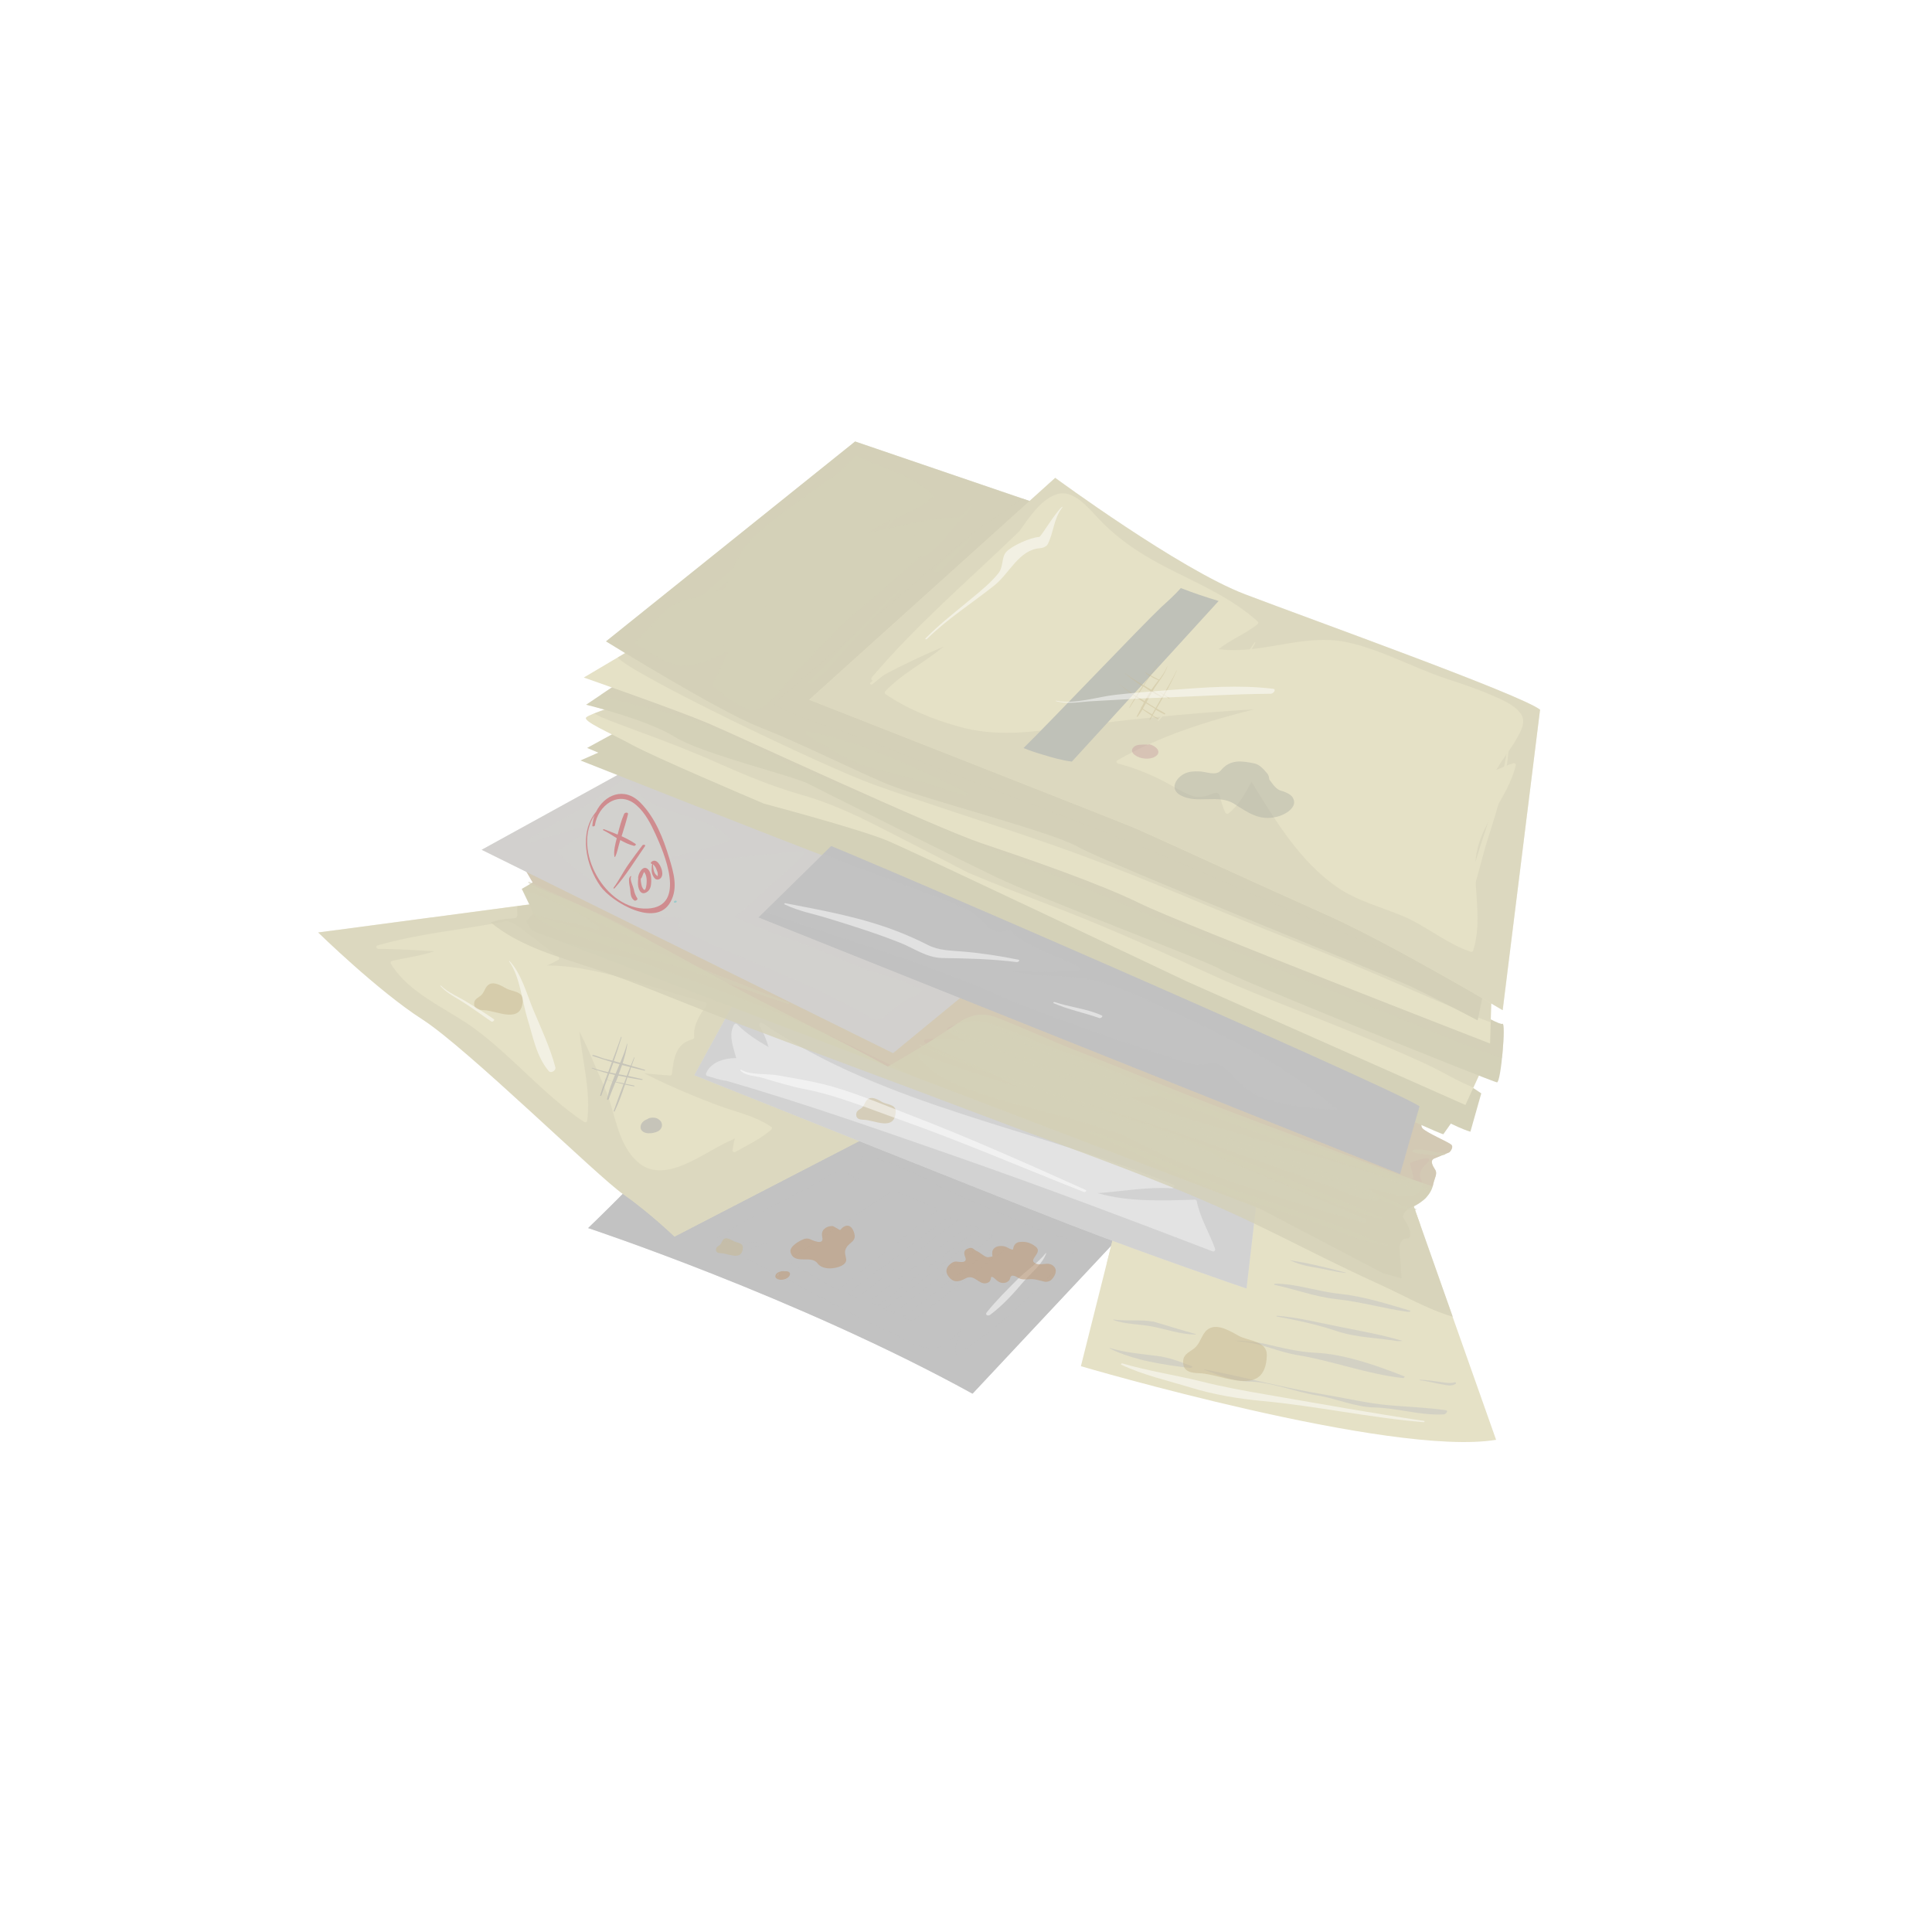 <?xml version="1.0" encoding="UTF-8" standalone="no"?>
<!-- Generator: Adobe Illustrator 23.1.0, SVG Export Plug-In . SVG Version: 6.00 Build 0)  -->

<svg
   xmlns:dc="http://purl.org/dc/elements/1.1/"
   xmlns:cc="http://creativecommons.org/ns#"
   xmlns:rdf="http://www.w3.org/1999/02/22-rdf-syntax-ns#"
   xmlns:svg="http://www.w3.org/2000/svg"
   xmlns="http://www.w3.org/2000/svg"
   xmlns:sodipodi="http://sodipodi.sourceforge.net/DTD/sodipodi-0.dtd"
   xmlns:inkscape="http://www.inkscape.org/namespaces/inkscape"
   version="1.1"
   id="Layer_1"
   x="0px"
   y="0px"
   viewBox="0 0 151.181 151.181"
   xml:space="preserve"
   sodipodi:docname="2.0.3.svg"
   width="40mm"
   height="40mm"
   inkscape:version="0.92.4 (5da689c313, 2019-01-14)"><defs
   id="defs4527" /><sodipodi:namedview
   pagecolor="#ffffff"
   bordercolor="#666666"
   borderopacity="1"
   objecttolerance="10"
   gridtolerance="10"
   guidetolerance="10"
   inkscape:pageopacity="0"
   inkscape:pageshadow="2"
   inkscape:window-width="1024"
   inkscape:window-height="709"
   id="namedview4525"
   showgrid="false"
   units="mm"
   inkscape:zoom="1.1213358"
   inkscape:cx="107.42299"
   inkscape:cy="210.34662"
   inkscape:window-x="0"
   inkscape:window-y="30"
   inkscape:window-maximized="1"
   inkscape:current-layer="Layer_1" />
<style
   type="text/css"
   id="style2">
	.st0{fill:#67A8DB;}
	.st1{opacity:0.4;fill:#327CC0;}
	.st2{fill:#5299D3;}
	.st3{opacity:0.4;fill:#67A8DB;}
	.st4{opacity:0.5;}
	.st5{fill:#5CA1D7;}
	.st6{opacity:0.6;fill:#93C2E8;}
	.st7{opacity:0.6;fill:#67A8DB;}
	.st8{fill:#E76362;}
	.st9{opacity:0.4;fill:#D02527;}
	.st10{fill:#E14949;}
	.st11{opacity:0.4;fill:#E76362;}
	.st12{fill:#E45556;}
	.st13{opacity:0.6;fill:#EF9292;}
	.st14{opacity:0.6;fill:#E76362;}
	.st15{opacity:0.5;fill:#D2EEF9;}
	.st16{opacity:0.4;fill:#0099B0;}
	.st17{fill:#D0D1D1;}
	.st18{opacity:0.4;fill:#036BB1;}
	.st19{opacity:0.5;fill:#B5CCD7;}
	.st20{fill:#ACC1CB;}
	.st21{fill:#FFFFFF;}
	.st22{fill:#DFEFE7;}
	.st23{opacity:0.9;fill:#7ED0E0;}
	.st24{opacity:0.9;fill:#62C2CB;}
	.st25{opacity:0.9;fill:#41B3BF;}
	.st26{fill:#B1C8BC;}
	.st27{fill:#E21E26;}
	.st28{fill:#C1C0C0;}
	.st29{fill:#FCCE08;}
	.st30{opacity:0.7;}
	.st31{fill:#C8C7C6;}
	.st32{opacity:0.9;}
	.st33{fill:#41B3BF;}
	.st34{fill:#E75524;}
	.st35{fill:#62BE6B;}
	.st36{opacity:0.7;fill:#A6A6A6;}
	.st37{opacity:0.3;fill:#5BB353;}
	.st38{fill:#D1D1D1;}
	.st39{fill:#5BB353;}
	.st40{fill:#EDEDED;}
	.st41{fill:#DBDBDB;}
	.st42{fill:#F7F7F7;}
	.st43{fill:#E0E0E0;}
	.st44{fill:#EBEBEB;}
	.st45{fill:#811E18;}
	.st46{fill:#BC2025;}
	.st47{fill:#EB2024;}
	.st48{opacity:0.7;fill:#93CACB;}
	.st49{opacity:0.4;}
	.st50{fill:#919898;}
	.st51{fill:#C2CACB;}
	.st52{opacity:0.4;fill:#82C7DE;}
	.st53{opacity:0.8;fill:#FFFFFF;}
	.st54{opacity:0.5;fill:#FFFFFF;}
	.st55{fill:#FABE79;}
	.st56{fill:#F6AB62;}
	.st57{opacity:0.6;fill:#AE7B47;}
	.st58{fill:#B48049;}
	.st59{fill:#9B703F;}
	.st60{opacity:0.3;fill:#AE7B47;}
	.st61{opacity:0.3;}
	.st62{fill:#9C703E;}
	.st63{opacity:0.3;fill:#9B703F;}
	.st64{opacity:0.5;fill:#F6AB62;}
	.st65{opacity:0.4;fill:#FABE79;}
	.st66{fill:#DBDADA;}
	.st67{opacity:0.4;fill:#B2B4B7;}
	.st68{opacity:0.2;fill:#C1C1B7;}
	.st69{fill:#C2C2C2;}
	.st70{opacity:0.5;fill:#C2C2C2;}
	.st71{fill:#E5E1C6;}
	.st72{opacity:0.5;fill:#D4D1B8;}
	.st73{fill:#E3E3E3;}
	.st74{opacity:0.8;fill:#D4D1B8;}
	.st75{fill:#D4D1B8;}
	.st76{opacity:0.5;fill:#D0B9AD;}
	.st77{opacity:0.4;fill:#D4D1B8;}
	.st78{fill:#D2D1CE;}
	.st79{opacity:0.4;fill:#D2D1CE;}
	.st80{opacity:0.4;fill:#C2C2C2;}
	.st81{fill:#BFC1B8;}
	.st82{fill:#CB484F;}
	.st83{fill:#A7A9A0;}
	.st84{fill:#C3979C;}
	.st85{fill:#C7B88F;}
	.st86{fill:#9ACACB;}
	.st87{fill:#A8A8AB;}
	.st88{opacity:0.6;fill:#BE9C7A;}
	.st89{fill:#A4A391;}
	.st90{opacity:0.6;fill:#C2C2C2;}
	.st91{fill:#789D99;}
	.st92{opacity:0.4;fill:#789D99;}
	.st93{fill:#D1CEB6;}
	.st94{fill:#B8B6A1;}
	.st95{fill:#BAB8A3;}
	.st96{fill:#ABAA97;}
	.st97{fill:#E4E4E2;}
	.st98{opacity:0.6;}
	.st99{fill:#BEA18D;}
	.st100{opacity:0.3;fill:#BEA18D;}
	.st101{opacity:0.2;fill:#BEA18D;}
	.st102{fill:#D9BDA6;}
	.st103{fill:#CCAD93;}
	.st104{fill:#603412;}
	.st105{opacity:0.5;fill:#93816B;}
	.st106{opacity:0.4;fill:#331C0F;}
	.st107{fill:#93816B;}
	.st108{fill:#331C0F;}
	.st109{opacity:0.5;fill:#FFF7EA;}
	.st110{fill:#3F2612;}
	.st111{fill:#D62839;}
	.st112{fill:#F9AE9C;}
	.st113{fill:#4B632D;}
	.st114{opacity:0.5;fill:#86926B;}
	.st115{opacity:0.4;fill:#2E3618;}
	.st116{fill:#86926B;}
	.st117{fill:#2E3618;}
	.st118{opacity:0.5;fill:#F7F9E8;}
	.st119{fill:#34411B;}
	.st120{fill:#D59829;}
	.st121{fill:#FAF39E;}
	.st122{fill:#242424;}
	.st123{fill:#333232;}
	.st124{fill:#5D5D5D;}
	.st125{fill:#161616;}
	.st126{fill:#B3B3B3;}
	.st127{fill:#1A1A1A;}
	.st128{fill:#48893F;}
	.st129{fill:#FBAE1C;}
	.st130{fill:#759C3F;}
	.st131{fill:#56692F;}
	.st132{fill:#CAD631;}
	.st133{opacity:0.7;fill:#A66227;}
	.st134{fill:#BBBBBB;}
	.st135{fill:#A03B22;}
	.st136{fill:#C17529;}
	.st137{fill:#F47B2A;}
	.st138{fill:#792816;}
	.st139{fill:#FFF4EC;}
	.st140{fill:#89361C;}
	.st141{fill:#C3AC9E;}
	.st142{fill:#D3C1B9;}
	.st143{fill:#E2E1D5;}
	.st144{fill:#343225;}
	.st145{fill:#040406;}
	.st146{opacity:0.5;fill:#343225;}
	.st147{fill:#4C4333;}
	.st148{fill:#89877B;}
	.st149{fill:url(#SVGID_3_);}
	.st150{fill:url(#SVGID_4_);}
	.st151{opacity:0.5;fill:url(#SVGID_5_);}
	.st152{fill:url(#SVGID_6_);}
	.st153{fill:url(#SVGID_7_);}
	.st154{fill:url(#SVGID_8_);}
	.st155{fill:url(#SVGID_9_);}
	.st156{fill:url(#SVGID_10_);}
	.st157{opacity:0.3;fill:url(#SVGID_11_);}
	.st158{opacity:0.3;fill:url(#SVGID_12_);}
	.st159{fill:url(#SVGID_13_);}
	.st160{fill:url(#SVGID_14_);}
	.st161{fill:url(#SVGID_15_);}
	.st162{fill:url(#SVGID_16_);}
	.st163{fill:url(#SVGID_17_);}
	.st164{fill:url(#SVGID_18_);}
	.st165{opacity:0.7;fill:url(#SVGID_19_);}
	.st166{fill:url(#SVGID_20_);}
	.st167{filter:url(#Adobe_OpacityMaskFilter);}
	.st168{fill:url(#SVGID_22_);}
	.st169{opacity:0.7;mask:url(#SVGID_21_);fill:url(#SVGID_23_);}
	.st170{fill:url(#SVGID_24_);}
	.st171{opacity:0.5;fill:url(#SVGID_25_);}
	.st172{opacity:0.5;fill:url(#SVGID_26_);}
	.st173{opacity:0.3;fill:url(#SVGID_27_);}
	.st174{filter:url(#Adobe_OpacityMaskFilter_1_);}
	.st175{filter:url(#Adobe_OpacityMaskFilter_2_);}
	.st176{mask:url(#SVGID_28_);fill:url(#SVGID_29_);}
	.st177{fill:url(#SVGID_30_);}
	.st178{filter:url(#Adobe_OpacityMaskFilter_3_);}
	.st179{opacity:0.8;fill:url(#SVGID_32_);}
	.st180{mask:url(#SVGID_31_);}
	.st181{filter:url(#Adobe_OpacityMaskFilter_4_);}
	.st182{filter:url(#Adobe_OpacityMaskFilter_5_);}
	.st183{fill:url(#SVGID_33_);}
	.st184{fill:url(#SVGID_34_);}
	.st185{filter:url(#Adobe_OpacityMaskFilter_6_);}
	.st186{filter:url(#Adobe_OpacityMaskFilter_7_);}
	.st187{mask:url(#SVGID_35_);fill:url(#SVGID_36_);}
	.st188{opacity:0.6;fill:url(#SVGID_37_);}
	.st189{opacity:0.9;fill:url(#SVGID_38_);}
	.st190{fill:url(#SVGID_39_);}
	.st191{opacity:0.3;fill:url(#SVGID_40_);}
	.st192{opacity:0.3;fill:url(#SVGID_41_);}
	.st193{opacity:0.8;fill:url(#SVGID_42_);}
	.st194{fill:#F7DDBC;}
	.st195{fill:#D9B48A;}
	.st196{opacity:0.5;fill:#F7DDBC;}
	.st197{opacity:0.3;fill:#DEAA79;}
	.st198{opacity:0.3;fill:#A47348;}
	.st199{opacity:0.5;fill:#DEAA79;}
	.st200{opacity:0.5;fill:#A47348;}
	.st201{opacity:0.3;fill:#BE905C;}
	.st202{fill:#FFEBD7;}
	.st203{opacity:0.3;fill:#DEB485;}
	.st204{opacity:0.3;fill:#8F622F;}
	.st205{opacity:0.2;fill:#BA915C;}
	.st206{opacity:0.2;fill:#BE905C;}
	.st207{opacity:0.3;fill:#D5AD7A;}
	.st208{opacity:0.5;fill:#D5AD7A;}
	.st209{fill:#17ADE4;}
	.st210{fill:#F99B1C;}
	.st211{opacity:0.2;fill:#D59B29;}
	.st212{opacity:0.5;fill:#D59B29;}
	.st213{opacity:0.5;fill:#B8802B;}
	.st214{fill:#FAD00A;}
	.st215{fill:#EEA320;}
	.st216{opacity:0.4;fill:#FAD00A;}
	.st217{opacity:0.7;fill:#FAD00A;}
	.st218{opacity:0.7;fill:#E7C249;}
	.st219{opacity:0.7;fill:#E9B44A;}
	.st220{fill:#3A5728;}
	.st221{opacity:0.3;fill:#3A5728;}
	.st222{opacity:0.5;fill:#3A5728;}
	.st223{opacity:0.3;fill:#6D9D40;}
	.st224{opacity:0.3;fill:#547B38;}
	.st225{fill:#1C2C17;}
	.st226{opacity:0.3;fill:#1A381C;}
	.st227{fill:#152A17;}
	.st228{fill:#F8BC16;}
	.st229{opacity:0.2;fill:#F8BC16;}
	.st230{opacity:0.1;fill:#F8BC16;}
	.st231{opacity:0.3;fill:#E09426;}
	.st232{opacity:0.3;fill:#D98B28;}
	.st233{fill:#CE6F28;}
	.st234{fill:#A65225;}
	.st235{fill:#D88E28;}
	.st236{fill:#BD6728;}
	.st237{fill:#F09F20;}
	.st238{fill:#D37A28;}
	.st239{fill:#A2C83A;}
	.st240{opacity:0.2;fill:#A2C83A;}
	.st241{fill:#ECACCE;}
	.st242{fill:#CB6BAA;}
	.st243{fill:#FACB84;}
	.st244{fill:#F8BA58;}
	.st245{fill:#F3A846;}
	.st246{opacity:0.5;fill:#FACB84;}
	.st247{opacity:0.5;fill:#F8BA58;}
	.st248{fill:#80461D;}
	.st249{opacity:0.7;fill:#ECACCE;}
	.st250{opacity:0.7;fill:#FACB84;}
	.st251{fill:#356531;}
	.st252{opacity:0.2;fill:#356531;}
	.st253{opacity:0.5;fill:#356531;}
	.st254{fill:#508B3F;}
	.st255{fill:#117A3D;}
	.st256{opacity:0.4;fill:#508B3F;}
	.st257{opacity:0.7;fill:#508B3F;}
	.st258{fill:#467135;}
	.st259{opacity:0.2;fill:#467135;}
	.st260{opacity:0.3;fill:#467135;}
	.st261{fill:#203C1C;}
	.st262{fill:#142716;}
	.st263{fill:#325628;}
	.st264{fill:#193019;}
	.st265{fill:#20552A;}
	.st266{opacity:0.5;fill:#508B3F;}
	.st267{opacity:0.5;fill:#A2C83A;}
	.st268{fill:#88171A;}
	.st269{fill:#C02326;}
	.st270{fill:#A61E22;}
	.st271{opacity:0.4;fill:#C02326;}
	.st272{opacity:0.7;fill:#C02326;}
	.st273{opacity:0.2;fill:#A61E22;}
	.st274{opacity:0.3;fill:#A61E22;}
	.st275{fill:#62130C;}
	.st276{fill:#451310;}
	.st277{fill:#791514;}
	.st278{fill:#861719;}
	.st279{fill:#FECF0A;}
	.st280{opacity:0.4;fill:#C6A239;}
	.st281{opacity:0.2;fill:#E4A33A;}
	.st282{opacity:0.3;fill:#B8A137;}
	.st283{opacity:0.3;fill:#FECF0A;}
	.st284{fill:#F5B41A;}
	.st285{opacity:0.6;fill:#CFAE2B;}
	.st286{opacity:0.4;fill:#CFAE2B;}
	.st287{fill:#98772C;}
	.st288{fill:#FFD86D;}
	.st289{fill:#E59F24;}
	.st290{fill:#ECB31F;}
	.st291{fill:#E8B321;}
	.st292{opacity:0.3;fill:#E4A33A;}
	.st293{opacity:0.3;fill:#D48E64;}
	.st294{opacity:0.2;fill:#C6A239;}
	.st295{fill:#FDEB07;stroke:#E0E1E0;stroke-width:0;stroke-linecap:round;stroke-linejoin:round;}
	.st296{fill:#BCBAA3;}
	.st297{fill:#55813B;}
	.st298{fill:#32421B;}
	.st299{opacity:0.3;fill:#517636;}
	.st300{fill:#6E953E;}
	.st301{opacity:0.2;fill:#3A5728;}
	.st302{fill:#42793A;}
	.st303{fill:#F6871F;}
	.st304{opacity:0.2;fill:#E66725;}
	.st305{fill:#D65027;}
	.st306{fill:#CB5727;}
	.st307{opacity:0.2;}
	.st308{fill:#AD6427;}
	.st309{opacity:0.3;fill:#E66725;}
	.st310{opacity:0.5;fill:#DC8127;}
	.st311{fill:#D5D1C5;}
	.st312{fill:#DCB399;}
	.st313{fill:#EAC6AF;}
	.st314{opacity:0.5;fill:#EAC6AF;}
	.st315{opacity:0.5;fill:#E9DEDE;}
	.st316{opacity:0.6;fill:#E9DEDE;}
	.st317{fill:#F7D8C1;}
	.st318{fill:none;}
	.st319{opacity:0.3;fill:#C49374;}
	.st320{fill:#6F903C;}
	.st321{opacity:0.4;fill:#3A5728;}
	.st322{opacity:0.5;fill:#6F903C;}
	.st323{opacity:0.5;fill:#7C963B;}
	.st324{fill:#516A30;}
	.st325{opacity:0.2;fill:#E0E1E0;}
	.st326{opacity:0.2;fill:#C2CACB;}
	.st327{opacity:0.5;fill:#C2CACB;}
	.st328{opacity:0.2;fill:#645C51;}
	.st329{fill:#FAFAFA;}
	.st330{fill:#D6D6D6;}
	.st331{opacity:0.3;fill:#B4C0B2;}
	.st332{fill:#BDBDBD;}
	.st333{fill:#961B1E;}
	.st334{fill:#AF2F24;}
	.st335{fill:#C53127;}
	.st336{fill:#76533F;}
	.st337{fill:#533A2A;}
	.st338{opacity:0.7;fill:#E94466;}
	.st339{fill:#D91F26;}
	.st340{fill:#F6DAB4;}
	.st341{fill:#D2A47F;}
	.st342{fill:#B4B4B4;}
	.st343{fill:#E88B38;}
	.st344{fill:#FBAD47;}
	.st345{fill:#CFB581;}
	.st346{fill:#594D41;}
	.st347{fill:#FDF8F2;}
	.st348{opacity:0.5;fill:#E88B38;}
	.st349{fill:#DDDCD8;}
	.st350{opacity:0.8;fill:#E88B38;}
	.st351{opacity:0.5;fill:#594D41;}
	.st352{fill:#F89A1C;}
	.st353{opacity:0.4;fill:#FDC110;}
	.st354{fill:#FEE600;}
	.st355{fill:#FDC110;}
	.st356{fill:#7CBDE8;}
	.st357{opacity:0.6;fill:#5BB353;}
	.st358{fill:#046CA6;}
	.st359{opacity:0.3;fill:#046CA6;}
	.st360{opacity:0.3;fill:#20ABE3;}
	.st361{fill:#754138;}
	.st362{fill:#6A2116;}
	.st363{fill:#381512;}
</style>










<g
   id="g766"
   transform="translate(-285.419,-199.573)">
	<g
   id="g756">
		<g
   id="g734">
			<g
   id="g706">
				<g
   id="g586">
					<path
   class="st69"
   d="m 335.96,290.88 c 0.33,0.14 -4.52,4.79 -4.52,4.79 0,0 16.4,5.43 30.08,12.96 l 13.42,-14.32 -28.72,-10.55 c 0,0 -10.35,7.07 -10.26,7.12 z"
   id="path542"
   inkscape:connector-curvature="0"
   style="fill:#c2c2c2" />
					<path
   class="st70"
   d="m 346.22,283.76 c 0,0 -10.35,7.08 -10.26,7.12 0.33,0.14 -4.52,4.79 -4.52,4.79 0,0 16.4,5.43 30.08,12.96 l 13.42,-14.32 z m 14.17,21.76 c -0.11,0.07 -0.25,0 -0.24,-0.13 0.08,-0.68 0.31,-1.29 0.57,-1.9 -0.58,0.66 -1.26,1.38 -2.01,1.53 -1.37,0.27 -2.69,-0.81 -3.87,-1.32 -3.95,-1.75 -7.61,-4.08 -11.55,-5.87 -0.11,-0.05 -0.13,-0.24 0.01,-0.28 0.7,-0.22 1.41,-0.42 2.1,-0.69 -1.24,-0.1 -2.5,-0.1 -3.75,-0.16 -0.13,-0.01 -0.18,-0.2 -0.08,-0.27 2.23,-1.48 4.64,-2.62 7.01,-3.85 0.74,-0.39 1.66,-1.21 2.53,-1.3 0.66,-0.07 1.08,0.31 1.42,0.8 0.04,-0.64 0.15,-1.27 0.32,-1.89 0.03,-0.08 0.08,-0.14 0.17,-0.13 2.52,0.32 4.76,1.85 7.03,2.87 1.33,0.6 2.7,1.13 4.04,1.74 1.53,0.7 3.08,1.37 4.72,1.76 0.08,0.02 0.11,0.07 0.13,0.13 0.3,0.08 0.61,0.14 0.92,0.21 0.1,0.02 0.19,0.16 0.1,0.25 -3,2.98 -5.93,6.24 -9.57,8.5 z"
   id="path544"
   inkscape:connector-curvature="0"
   style="opacity:0.5;fill:#c2c2c2" />
					<path
   class="st71"
   d="m 328.77,270.09 -18.45,2.45 c 0,0 4.67,4.57 8.15,6.8 3.49,2.24 13.72,12.3 15.73,13.69 2,1.39 4,3.31 4,3.31 l 24.37,-12.6 z"
   id="path546"
   inkscape:connector-curvature="0"
   style="fill:#e5e1c6" />
					<path
   class="st72"
   d="m 328.77,270.09 -18.45,2.45 c 0,0 4.67,4.57 8.15,6.8 3.49,2.24 13.72,12.3 15.73,13.69 2,1.39 4,3.31 4,3.31 l 24.37,-12.6 z m 14.2,19.62 c -0.1,0.06 -0.25,0 -0.23,-0.14 0.05,-0.31 0.1,-0.61 0.18,-0.9 -1.38,0.57 -2.61,1.47 -4,2.05 -1.08,0.45 -2.38,0.71 -3.4,-0.06 -1.5,-1.15 -1.84,-3.16 -2.37,-4.86 -0.31,-0.99 -0.78,-1.92 -1.19,-2.88 -0.37,-0.88 -0.75,-1.77 -1.2,-2.62 0.23,2.33 0.9,4.6 0.61,6.97 -0.01,0.12 -0.15,0.15 -0.24,0.1 -3.15,-2.1 -5.55,-5.08 -8.58,-7.31 -2.15,-1.57 -5.1,-2.71 -6.54,-5.06 -0.06,-0.1 -0.01,-0.21 0.1,-0.24 1.1,-0.25 2.23,-0.39 3.3,-0.75 -1.45,-0.08 -2.91,-0.19 -4.37,-0.18 -0.15,0 -0.25,-0.23 -0.08,-0.28 0.01,0 0.03,-0.01 0.04,-0.01 v 0 c 3.21,-0.91 6.54,-1.22 9.81,-1.83 0.02,-0.02 0.04,-0.03 0.07,-0.04 0.07,-0.02 0.14,-0.02 0.21,-0.01 0,0 0.01,-0.01 0.01,0 0.04,-0.01 0.08,0 0.1,0.02 0.54,0.12 1.19,0.7 1.53,0.95 0.81,0.59 1.57,1.24 2.39,1.81 0.08,0.05 0.08,0.19 0,0.23 -0.29,0.17 -0.59,0.33 -0.89,0.45 1.83,0 3.67,0.39 5.43,0.85 2.34,0.61 4.62,1.41 6.95,2.03 0.11,0.03 0.16,0.14 0.1,0.24 -0.53,0.75 -1.06,1.54 -0.97,2.49 0.01,0.09 -0.05,0.15 -0.13,0.17 -1.32,0.32 -1.48,1.54 -1.61,2.7 -0.01,0.08 -0.08,0.13 -0.16,0.13 -0.68,-0.05 -1.35,-0.1 -2.01,-0.17 1.19,0.61 2.41,1.16 3.65,1.67 1.15,0.48 2.3,0.93 3.49,1.3 0.97,0.31 1.95,0.63 2.8,1.22 0.09,0.05 0.07,0.18 -0.01,0.23 -0.83,0.72 -1.84,1.19 -2.79,1.73 z"
   id="path548"
   inkscape:connector-curvature="0"
   style="opacity:0.5;fill:#d4d1b8" />
					<path
   class="st71"
   d="m 395.75,293.17 -21.9,-2.14 c -0.06,0.4 -3.85,15.45 -3.85,15.45 0,0 24.23,7.13 32.49,5.76 z"
   id="path550"
   inkscape:connector-curvature="0"
   style="fill:#e5e1c6" />
					<path
   class="st71"
   d="m 384.21,302.28 c 0.11,-1.06 0.08,-2.13 0.12,-3.2 0.01,-0.08 0.09,-0.14 0.17,-0.13 0.76,0.15 1.49,0.42 2.23,0.68 -0.56,-0.47 -1.17,-0.87 -1.73,-1.34 -0.05,-0.04 -0.07,-0.11 -0.04,-0.18 0.21,-0.55 0.37,-1.11 0.51,-1.69 0.03,-0.12 0.14,-0.15 0.24,-0.09 3.45,2.1 7.17,3.69 10.86,5.34 -0.02,-1.2 -0.4,-2.37 -0.9,-3.45 -0.04,-0.09 0.04,-0.23 0.16,-0.2 0.19,0.05 0.38,0.06 0.56,0.08 -0.25,-0.7 -0.47,-1.41 -0.84,-2.07 -0.05,-0.08 -0.03,-0.18 0.06,-0.22 0.31,-0.15 0.63,-0.27 0.95,-0.39 l -0.8,-2.25 -21.9,-2.14 c -0.03,0.2 -0.9,3.73 -1.82,7.37 3.99,1.48 8.3,2.04 12.17,3.88 z"
   id="path552"
   inkscape:connector-curvature="0"
   style="fill:#e5e1c6" />
					<path
   class="st73"
   d="m 343.11,277.57 -3.36,6.14 c 0,0 23.2,9.29 29.33,11.67 6.13,2.38 13.88,5.02 13.88,5.02 l 0.98,-8.45 z"
   id="path554"
   inkscape:connector-curvature="0"
   style="fill:#e3e3e3" />
					<path
   class="st70"
   d="m 383.94,291.95 -40.83,-14.38 -3.36,6.14 c 0,0 23.2,9.29 29.33,11.67 6.13,2.38 13.88,5.02 13.88,5.02 z m -3.64,5.54 c -6.54,-2.51 -13.09,-4.98 -19.7,-7.29 -6.06,-2.11 -12.15,-4.26 -18.33,-6.05 -0.52,-0.05 -1.02,-0.25 -1.52,-0.39 -0.08,-0.03 -0.11,-0.13 -0.08,-0.2 0.38,-0.89 1.45,-1.2 2.36,-1.19 -0.22,-0.85 -0.63,-1.76 -0.18,-2.6 0.04,-0.08 0.16,-0.13 0.23,-0.06 0.73,0.73 1.59,1.29 2.48,1.8 -0.16,-0.59 -0.42,-1.15 -0.7,-1.7 -0.08,-0.15 0.11,-0.25 0.23,-0.17 9.66,6.56 21.49,8.26 32.12,12.63 0.16,0.07 0.09,0.3 -0.07,0.29 -1.96,-0.13 -3.88,0.24 -5.83,0.38 2.44,0.7 5.08,0.58 7.6,0.51 0.09,0 0.15,0.04 0.16,0.13 0.26,1.32 0.99,2.47 1.43,3.71 0.04,0.14 -0.08,0.25 -0.2,0.2 z"
   id="path556"
   inkscape:connector-curvature="0"
   style="opacity:0.5;fill:#c2c2c2" />
					<polygon
   class="st70"
   points="358.89,294.18 355.27,292.74 346.97,298.26 351.02,300.51 "
   id="polygon558"
   style="opacity:0.5;fill:#c2c2c2" />
					<polygon
   class="st70"
   points="360.36,295.05 359.59,294.83 351.72,300.82 352.49,301.12 "
   id="polygon560"
   style="opacity:0.5;fill:#c2c2c2" />
					<polygon
   class="st70"
   points="362.05,295.65 361.27,295.43 353.42,301.43 354.18,301.73 "
   id="polygon562"
   style="opacity:0.5;fill:#c2c2c2" />
					<polygon
   class="st70"
   points="363.2,296.25 362.43,296.03 354.57,302.03 355.34,302.32 "
   id="polygon564"
   style="opacity:0.5;fill:#c2c2c2" />
					<polygon
   class="st70"
   points="364.67,296.87 363.9,296.65 356.04,302.65 356.8,302.94 "
   id="polygon566"
   style="opacity:0.5;fill:#c2c2c2" />
					<g
   class="st4"
   id="g584"
   style="opacity:0.5">
						<path
   class="st69"
   d="m 378.69,306.48 c -0.92,-0.35 -1.78,-0.69 -2.77,-0.81 -1.21,-0.15 -2.46,-0.26 -3.64,-0.61 -0.01,0 -0.04,0.03 -0.03,0.03 1.88,0.94 4.26,1.29 6.32,1.53 0.08,0 0.22,-0.1 0.12,-0.14 z"
   id="path568"
   inkscape:connector-curvature="0"
   style="fill:#c2c2c2" />
						<path
   class="st69"
   d="m 398.55,309.92 c -1.48,-0.21 -3.01,-0.26 -4.5,-0.39 -1.69,-0.16 -3.3,-0.55 -4.98,-0.83 -3.16,-0.52 -6.25,-1.37 -9.38,-1.97 -0.03,-0.01 -0.07,0.03 -0.03,0.04 1.11,0.4 2.27,0.9 3.47,0.91 1.74,0.02 3.6,0.81 5.32,1.08 1.5,0.23 2.99,0.92 4.51,0.95 1.83,0.04 3.63,0.65 5.45,0.54 0.16,-0.02 0.39,-0.3 0.14,-0.33 z"
   id="path570"
   inkscape:connector-curvature="0"
   style="fill:#c2c2c2" />
						<path
   class="st69"
   d="m 375.68,302.99 c -1.03,-0.18 -2.07,-0.02 -3.1,-0.16 -0.01,-0.01 -0.06,0.03 -0.03,0.04 0.96,0.34 2,0.31 3.01,0.5 1.13,0.22 2.2,0.61 3.35,0.63 0.04,0.01 0.08,-0.01 0.11,-0.03 -1.12,-0.3 -2.22,-0.66 -3.34,-0.98 z"
   id="path572"
   inkscape:connector-curvature="0"
   style="fill:#c2c2c2" />
						<path
   class="st69"
   d="m 395.3,307.27 c -2.08,-0.82 -4.66,-1.74 -6.91,-1.84 -1.42,-0.07 -2.65,-0.39 -4.03,-0.71 -0.43,-0.1 -1.08,-0.15 -1.72,-0.23 -0.18,-0.01 -0.4,0 -0.61,-0.01 0.33,0.06 0.68,0.09 0.99,0.13 1.32,0.19 2.55,0.77 3.86,0.99 2.8,0.45 5.48,1.5 8.33,1.81 0.05,0 0.19,-0.1 0.09,-0.14 z"
   id="path574"
   inkscape:connector-curvature="0"
   style="fill:#c2c2c2" />
						<path
   class="st69"
   d="m 399.25,307.74 c -0.37,0.12 -0.88,0 -1.26,-0.05 -0.49,-0.06 -0.97,-0.14 -1.47,-0.15 -0.02,0 -0.04,0.04 -0.01,0.04 0.61,0.06 1.19,0.24 1.8,0.33 0.35,0.06 0.66,0.16 1,-0.04 0.08,-0.04 0.03,-0.16 -0.06,-0.13 z"
   id="path576"
   inkscape:connector-curvature="0"
   style="fill:#c2c2c2" />
						<path
   class="st69"
   d="m 395.17,304.5 c -1.58,-0.48 -3.35,-0.79 -4.95,-1.11 -1.62,-0.32 -3.22,-0.73 -4.87,-0.86 -0.03,0 -0.07,0.05 -0.03,0.06 1.53,0.28 3.21,0.64 4.69,1.14 1.53,0.52 3.18,0.52 4.76,0.79 0.13,0 0.26,-0.01 0.4,-0.02 z"
   id="path578"
   inkscape:connector-curvature="0"
   style="fill:#c2c2c2" />
						<path
   class="st69"
   d="m 395.78,302.2 c 0.02,-0.03 0.02,-0.05 -0.03,-0.07 -1.78,-0.53 -3.68,-1.13 -5.53,-1.32 -1.67,-0.17 -3.37,-0.79 -5.02,-0.79 -0.06,0 -0.11,0.09 -0.04,0.1 1.64,0.34 3.14,0.93 4.83,1.11 1.89,0.21 3.73,0.74 5.61,1 0.05,-0.01 0.12,-0.02 0.18,-0.03 z"
   id="path580"
   inkscape:connector-curvature="0"
   style="fill:#c2c2c2" />
						<path
   class="st69"
   d="m 386.36,298.19 c 0.59,0.28 1.17,0.43 1.82,0.54 0.83,0.13 1.64,0.36 2.48,0.45 0.03,0.01 0.06,-0.01 0.09,-0.02 -1.45,-0.38 -2.9,-0.75 -4.39,-0.97 z"
   id="path582"
   inkscape:connector-curvature="0"
   style="fill:#c2c2c2" />
					</g>
				</g>
				<path
   class="st74"
   d="m 325.91,271.1 c 0.02,0.15 -0.09,0.32 -0.25,0.33 -0.64,0.02 -1.25,0.11 -1.85,0.32 2.32,1.91 5.34,2.7 8.15,3.64 3.31,1.1 6.51,2.5 9.76,3.73 6.85,2.61 13.74,5.13 20.6,7.74 7.07,2.69 14.32,5.14 21.15,8.41 3.32,1.59 6.56,3.3 9.91,4.81 1.83,0.83 3.73,1.94 5.72,2.53 l -2.53,-7.17 -0.8,-2.25 -11.82,-1.16 0.01,-0.06 -22.16,-7.8 0.76,-0.4 -33.78,-13.66 -2.87,0.38 c -0.03,0.18 -0.03,0.39 0,0.61 z"
   id="path588"
   inkscape:connector-curvature="0"
   style="opacity:0.8;fill:#d4d1b8" />
				<path
   class="st75"
   d="m 325.86,266.48 1.25,2.15 -0.86,0.5 0.92,1.91 -0.59,0.62 0.45,0.73 56.96,21.75 9.64,5.06 1.45,0.4 -0.16,-2.44 c 0,0 0.05,-0.63 0.5,-0.65 0.45,-0.03 0.3,-0.2 0.33,-0.51 0.02,-0.32 -0.57,-1.21 -0.57,-1.21 0,0 0.1,-0.5 0.63,-0.71 0.52,-0.21 0.99,-0.56 1.2,-0.79 0.21,-0.24 0.46,-0.56 0.56,-1.06 0.11,-0.49 0.35,-0.82 0.15,-1.12 -0.19,-0.3 -0.45,-0.73 -0.05,-0.89 0.39,-0.16 1.17,-0.48 1.17,-0.48 0,0 0.37,-0.38 0.14,-0.59 -0.23,-0.21 -1.98,-0.95 -2.26,-1.29 -0.29,-0.34 0.33,-1.05 0.33,-1.05 0,0 -56.6,-23.12 -71.19,-20.33 z"
   id="path590"
   inkscape:connector-curvature="0"
   style="fill:#d4d1b8" />
				<path
   class="st76"
   d="m 360.24,279.72 c 1.07,-0.74 1.98,-0.99 3.23,-0.5 2.01,0.77 3.95,1.69 5.96,2.48 2.49,0.96 4.95,1.97 7.42,2.96 5.03,2.03 10.12,3.87 15.2,5.77 1.82,0.68 3.64,1.35 5.47,1.98 0.02,-0.06 0.04,-0.12 0.04,-0.19 0.11,-0.49 0.35,-0.82 0.15,-1.12 -0.19,-0.3 -0.45,-0.73 -0.05,-0.89 0.39,-0.16 1.17,-0.48 1.17,-0.48 0,0 0.37,-0.38 0.14,-0.59 -0.23,-0.21 -1.98,-0.95 -2.26,-1.29 -0.29,-0.34 0.33,-1.05 0.33,-1.05 0,0 -56.6,-23.11 -71.19,-20.32 l 1.25,2.15 -0.21,0.13 c 0.95,0.44 1.93,0.82 2.91,1.23 1.67,0.69 3.27,1.53 4.86,2.36 3.49,1.79 6.87,3.78 10.35,5.58 3.3,1.71 6.63,3.3 9.88,5.1 1.83,-1.04 3.61,-2.11 5.35,-3.31 z"
   id="path592"
   inkscape:connector-curvature="0"
   style="opacity:0.5;fill:#d0b9ad" />
				<path
   class="st77"
   d="m 394.93,297.15 c 0,0 0.05,-0.63 0.5,-0.65 0.45,-0.03 0.3,-0.2 0.33,-0.51 0.02,-0.32 -0.57,-1.21 -0.57,-1.21 0,0 0.1,-0.5 0.63,-0.71 0.52,-0.21 0.99,-0.56 1.2,-0.79 0.21,-0.24 0.46,-0.56 0.56,-1.06 0.11,-0.49 0.35,-0.82 0.15,-1.12 -0.19,-0.3 -0.45,-0.73 -0.05,-0.89 0.39,-0.16 1.17,-0.48 1.17,-0.48 0,0 0.37,-0.38 0.14,-0.59 -0.23,-0.21 -1.98,-0.95 -2.26,-1.29 -0.29,-0.34 0.33,-1.05 0.33,-1.05 0,0 -56.6,-23.11 -71.19,-20.32 l 1.25,2.15 -0.86,0.5 0.04,0.09 c 2.1,0.64 4.13,1.6 5.94,2.83 0.14,0.1 0,0.31 -0.16,0.26 -1.54,-0.57 -3.35,-0.7 -4.96,-1.21 l -0.52,0.56 0.45,0.73 2.24,0.86 c 2.17,0.65 4.47,0.96 6.61,1.73 3.47,1.24 6.97,2.48 10.39,3.88 3.56,1.46 7.02,3.14 10.46,4.88 l 27.26,10.41 9.64,5.06 1.45,0.4 z m -1.68,-3.85 c 0.08,0.1 -0.02,0.25 -0.14,0.23 -1.42,-0.12 -2.76,-0.83 -4.09,-1.3 -1.48,-0.53 -2.96,-1.06 -4.43,-1.58 -3.04,-1.07 -6.06,-2.16 -9.13,-3.15 -1.94,-0.63 -3.9,-1.22 -5.85,-1.83 0.78,0.3 1.55,0.59 2.34,0.87 3.03,1.08 6.23,1.96 8.99,3.66 3.76,1.59 7.53,3.16 11.29,4.75 0.18,0.08 0.06,0.32 -0.12,0.28 -4.38,-1.21 -8.71,-2.6 -12.98,-4.15 -2.03,-0.75 -3.95,-1.76 -5.89,-2.73 -1.95,-0.66 -3.92,-1.23 -5.92,-1.76 -1.93,-0.51 -3.88,-0.96 -5.76,-1.66 -1.55,-0.57 -3.25,-1.3 -4.26,-2.68 -0.09,-0.12 0.04,-0.28 0.18,-0.23 2.53,1.02 5.13,1.86 7.73,2.68 -0.92,-0.47 -1.84,-0.94 -2.73,-1.46 -1.58,-0.61 -3.14,-1.29 -4.65,-2.05 -0.13,-0.06 -0.12,-0.27 0.04,-0.29 1.05,-0.1 2.1,0.04 3.14,0.16 -0.49,-0.26 -0.99,-0.5 -1.43,-0.84 -0.08,-0.07 -0.06,-0.21 0.04,-0.25 1.17,-0.47 2.18,-0.66 3.41,-0.27 1.43,0.46 2.79,1.12 4.19,1.64 2.98,1.1 5.99,2.16 8.79,3.66 0.13,0.07 0.11,0.26 -0.04,0.28 -0.69,0.11 -1.41,0.04 -2.1,0.14 1.74,0.86 3.61,1.45 5.48,1.99 2.16,0.63 4.31,1.28 6.47,1.93 2.11,0.63 4.26,1.17 6.35,1.84 0.8,0.27 1.63,0.6 2.48,0.69 0.44,0.05 0.94,0.09 1.36,-0.09 0.08,-0.04 -0.21,-0.95 -0.25,-1.1 -0.02,-0.06 0.03,-0.14 0.09,-0.15 0.4,-0.15 0.8,-0.26 1.22,-0.32 0.07,-0.01 0.12,0.03 0.15,0.07 0.03,0.05 0.04,0.11 -0.01,0.17 -0.4,0.42 -0.86,0.78 -0.61,1.41 0.08,0.18 0.18,0.42 0.11,0.62 -0.16,0.44 -0.59,0.65 -1.05,0.67 -1.12,0.05 -2.12,-0.43 -3.19,-0.61 0.28,0.22 0.55,0.45 0.78,0.76 z"
   id="path594"
   inkscape:connector-curvature="0"
   style="opacity:0.4;fill:#d4d1b8" />
				<g
   class="st4"
   id="g610"
   style="opacity:0.5">
					<path
   class="st75"
   d="m 393.49,294.8 c -5.87,-2.36 -11.68,-4.92 -17.66,-7.02 -6.11,-2.13 -12.37,-4.08 -18.4,-6.46 -0.03,-0.02 -0.11,0.04 -0.06,0.07 2.58,1.16 5.29,2.13 7.98,3 3.44,1.11 6.79,2.48 10.2,3.68 6,2.12 11.75,4.96 17.81,6.89 0.09,0.04 0.24,-0.11 0.13,-0.16 z"
   id="path596"
   inkscape:connector-curvature="0"
   style="fill:#d4d1b8" />
					<path
   class="st75"
   d="m 396.19,294.15 c -1.03,-0.03 -2.19,-0.89 -3.16,-1.2 -1.67,-0.52 -3.21,-1.4 -4.85,-1.98 -3.3,-1.19 -6.64,-2.26 -9.9,-3.59 -6.13,-2.52 -12.3,-4.91 -18.47,-7.31 -0.03,-0.01 -0.09,0.04 -0.05,0.06 6.21,2.69 12.51,5.22 18.76,7.79 3.25,1.33 6.59,2.36 9.88,3.54 1.64,0.59 3.2,1.34 4.84,1.9 0.92,0.31 1.93,0.99 2.92,0.92 0.08,0 0.15,-0.12 0.03,-0.13 z"
   id="path598"
   inkscape:connector-curvature="0"
   style="fill:#d4d1b8" />
					<path
   class="st75"
   d="m 397.02,292.53 c -1.4,-0.25 -2.69,-1.08 -4,-1.59 -1.45,-0.57 -2.96,-1.03 -4.42,-1.53 -3,-1.05 -5.99,-2.11 -8.96,-3.26 -5.58,-2.17 -11.4,-3.98 -16.86,-6.45 -0.04,-0.02 -0.13,0.05 -0.07,0.08 5.39,2.91 11.41,4.75 17.1,6.95 3.14,1.21 6.29,2.29 9.46,3.4 1.45,0.51 2.92,0.96 4.35,1.51 1.09,0.42 2.15,0.98 3.32,1.05 0.09,0 0.2,-0.14 0.08,-0.16 z"
   id="path600"
   inkscape:connector-curvature="0"
   style="fill:#d4d1b8" />
					<path
   class="st75"
   d="m 398.47,289.81 c -0.79,-0.03 -1.61,-0.38 -2.41,-0.27 -0.08,0.01 -0.17,0.13 -0.08,0.18 0.33,0.17 0.77,0.15 1.13,0.2 0.41,0.05 0.9,0.07 1.31,0.04 0.1,-0.01 0.17,-0.14 0.05,-0.15 z"
   id="path602"
   inkscape:connector-curvature="0"
   style="fill:#d4d1b8" />
					<path
   class="st75"
   d="m 394.13,297.01 c -1.06,-0.19 -2.03,-0.76 -3.03,-1.14 -1.01,-0.38 -2.03,-0.75 -3.05,-1.11 -2.1,-0.77 -4.22,-1.44 -6.33,-2.17 -3.75,-1.29 -7.23,-3.41 -11.04,-4.52 -0.08,-0.03 -0.21,0.11 -0.11,0.15 3.7,1.36 7.11,3.51 10.86,4.76 2.29,0.76 4.6,1.47 6.87,2.27 1.86,0.65 3.87,1.59 5.82,1.79 0.01,0 0.03,-0.02 0.01,-0.03 z"
   id="path604"
   inkscape:connector-curvature="0"
   style="fill:#d4d1b8" />
					<path
   class="st75"
   d="m 336.36,273.24 c -3.01,-1.88 -6.35,-3.12 -9.52,-4.67 -0.04,-0.02 -0.13,0.03 -0.08,0.08 1.17,1.09 2.65,1.83 4.09,2.48 1.76,0.81 3.49,1.64 5.28,2.37 0.14,0.05 0.42,-0.14 0.23,-0.26 z"
   id="path606"
   inkscape:connector-curvature="0"
   style="fill:#d4d1b8" />
					<path
   class="st75"
   d="m 347.16,278.02 c -3.19,-1.17 -6.31,-2.51 -9.51,-3.63 -1.77,-0.62 -3.59,-1.02 -5.35,-1.69 -0.66,-0.25 -1.36,-0.4 -2.03,-0.61 -0.76,-0.23 -2.61,-0.61 -3.21,-1.25 -0.02,-0.01 -0.06,0.01 -0.05,0.03 0.49,1.03 2.44,1.55 3.45,1.89 2.01,0.63 3.92,1.33 5.96,1.87 3.61,0.97 7.11,2.34 10.67,3.5 0.05,0.03 0.14,-0.08 0.07,-0.11 z"
   id="path608"
   inkscape:connector-curvature="0"
   style="fill:#d4d1b8" />
				</g>
				<polygon
   class="st78"
   points="368.23,271.35 334.54,259.78 323.11,266.07 355.3,281.98 "
   id="polygon612"
   style="fill:#d2d1ce" />
				<path
   class="st79"
   d="m 334.54,259.78 -11.43,6.29 32.19,15.91 12.93,-10.63 z m 20.53,18.95 c -0.27,0.23 -0.69,0.66 -1.1,0.63 -0.29,-0.02 -0.42,-0.13 -0.65,-0.29 -0.43,-0.28 -0.9,-0.52 -1.35,-0.76 -0.81,-0.43 -1.63,-0.84 -2.46,-1.23 -3.63,-1.71 -7.44,-3 -10.96,-4.9 -0.08,-0.03 -0.12,-0.12 -0.08,-0.19 0.09,-0.21 0.21,-0.4 0.34,-0.58 -0.76,-0.08 -1.53,-0.1 -2.28,-0.27 -0.83,-0.19 -1.53,-0.73 -2.27,-1.13 -1.84,-1.03 -3.64,-2.14 -5.12,-3.66 -0.06,-0.07 -0.08,-0.17 0,-0.23 1.21,-0.83 2.43,-1.64 3.73,-2.32 -1.98,0.48 -3.93,1.05 -5.87,1.69 -0.16,0.05 -0.3,-0.16 -0.15,-0.25 2.4,-1.54 5,-2.76 7.21,-4.57 0.04,-0.04 0.09,-0.04 0.13,-0.03 0.06,-0.04 0.13,-0.08 0.21,-0.11 0.08,-0.04 0.16,0.01 0.19,0.08 1.47,2.91 5.68,2.38 7.84,4.5 0.08,0.08 0.08,0.21 -0.04,0.26 -1.69,0.63 -3.45,1.1 -5.22,1.43 3.68,0.26 7.35,-0.3 11.01,-0.62 0.12,-0.01 0.23,0.14 0.13,0.24 -0.98,1.14 -2.26,2.04 -3.34,3.09 -0.65,0.64 -1.32,1.26 -2.04,1.81 2.11,1.08 4.48,1.72 6.66,2.63 1.43,0.6 2.85,1.25 4.33,1.72 1.21,0.39 2.44,0.69 3.54,1.34 0.1,0.07 0.04,0.21 -0.04,0.26 -0.87,0.41 -1.65,0.85 -2.35,1.46 z"
   id="path614"
   inkscape:connector-curvature="0"
   style="opacity:0.4;fill:#d2d1ce" />
				<path
   class="st75"
   d="m 333.23,258.03 -2.39,1.05 c 0,0 15.64,6.2 20.13,7.88 4.47,1.68 46.3,21.13 47.39,21.37 l 1.35,-1.91 c -0.01,-0.01 -60.93,-27.22 -66.48,-28.39 z"
   id="path616"
   inkscape:connector-curvature="0"
   style="fill:#d4d1b8" />
				<path
   class="st69"
   d="m 353.35,262.83 c -0.11,0.27 -8.58,8.53 -8.58,8.53 l 50.2,20.08 2.05,-7.13 z"
   id="path618"
   inkscape:connector-curvature="0"
   style="fill:#c2c2c2" />
				<path
   class="st80"
   d="m 397.03,284.31 -43.67,-21.48 c -0.05,0.12 -1.68,1.75 -3.51,3.55 2.41,1.04 4.91,1.89 7.35,2.83 1.34,0.52 2.73,0.92 3.99,1.62 0.45,0.25 0.84,0.56 1.19,0.93 0.59,0.63 1.05,0.95 1.95,0.63 0.04,-0.02 0.11,-0.02 0.15,0.02 1.5,1.4 3.55,1.94 5.36,2.81 0.13,0.06 0.12,0.27 -0.03,0.28 -1.73,0.17 -3.46,0.06 -5.19,0.09 2.07,0.48 4.24,0.22 6.32,0.69 2.41,0.54 4.67,1.78 6.9,2.79 4.36,1.97 8.53,4.2 12.2,7.31 0.11,0.09 -2.72,-0.13 -4,-0.41 -0.89,-0.2 -1.82,-0.43 -2.62,-0.89 -0.67,-0.38 -1.12,-0.92 -1.64,-1.47 -0.44,-0.46 -0.97,-0.91 -1.65,-0.84 -0.35,0.04 -0.78,0.16 -1.14,0.11 -0.9,-0.14 -11.12,-3.52 -15.18,-5.33 -6.01,-2.68 -12.36,-4.45 -18.56,-6.63 -0.28,0.28 -0.46,0.45 -0.46,0.45 l 50.2,20.08 z"
   id="path620"
   inkscape:connector-curvature="0"
   style="opacity:0.4;fill:#c2c2c2" />
				<path
   class="st75"
   d="m 334.03,256.64 -2.67,1.46 c 0,0 11.73,4.97 15.15,6.09 3.42,1.12 47.04,20.14 49.87,21.88 2.84,1.74 4.1,2.06 4.1,2.06 l 0.85,-3 c 0,0 -0.75,-0.53 -1.63,-1.02 -0.88,-0.45 -62.65,-26.95 -65.67,-27.47 z"
   id="path622"
   inkscape:connector-curvature="0"
   style="fill:#d4d1b8" />
				<path
   class="st71"
   d="m 334,254.68 c 0,0 -2.37,0.73 -2.7,1.02 -0.34,0.29 1.77,1.18 3.62,2.18 1.85,1 9.18,4.11 10.28,4.58 0,0 7.48,1.98 9.69,2.91 2.2,0.93 23.35,10.98 23.35,10.98 l 21.85,9.69 1.33,-2.9 C 401.41,283.13 350.86,258.26 334,254.68 Z"
   id="path624"
   inkscape:connector-curvature="0"
   style="fill:#e5e1c6" />
				<path
   class="st72"
   d="m 367.72,270.46 c 3.88,1.49 7.7,3.17 11.47,4.92 3.94,1.82 8,3.31 12.02,4.96 1.92,0.79 3.83,1.59 5.72,2.46 1.24,0.57 2.48,1.35 3.78,1.87 l 0.7,-1.53 c 0,0 -50.55,-24.88 -67.42,-28.45 0,0 -1.26,0.39 -2.07,0.71 0.39,0.24 0.83,0.4 1.19,0.55 0.75,0.29 1.5,0.57 2.25,0.85 2.08,0.76 4.14,1.55 6.18,2.46 2.13,0.94 4.28,1.85 6.54,2.49 2.12,0.6 4.05,1.47 6.01,2.47 2.35,1.21 4.72,2.4 7.06,3.63 2.16,0.92 4.37,1.76 6.57,2.61 z"
   id="path626"
   inkscape:connector-curvature="0"
   style="opacity:0.5;fill:#d4d1b8" />
				<path
   class="st75"
   d="m 333.84,253 -2.56,1.72 c 0,0 4.8,1.17 6.93,2.51 2.13,1.34 9.2,3.03 10.45,3.67 1.24,0.64 10.97,5.51 14.65,7.28 3.68,1.78 16.84,6.7 17.59,7.24 0.75,0.53 21.34,8.83 21.66,8.85 0.31,0.02 0.72,-4.77 0.42,-4.58 -0.3,0.2 -5.09,-2.8 -5.77,-2.98 C 396.54,276.53 333.84,253 333.84,253 Z"
   id="path628"
   inkscape:connector-curvature="0"
   style="fill:#d4d1b8" />
				<path
   class="st72"
   d="m 337.24,255.22 c 1.93,0.47 3.75,1.13 5.55,1.98 1.85,0.87 3.67,1.84 5.56,2.64 1.91,0.81 3.81,1.61 5.72,2.41 9.04,3.81 18.11,7.57 27.14,11.4 4.39,1.86 8.83,3.58 13.24,5.38 2.81,1.14 5.61,2.39 8.5,3.33 0.14,-1.3 0.2,-2.78 0.03,-2.67 -0.3,0.2 -5.09,-2.8 -5.77,-2.98 C 396.53,276.53 333.84,253 333.84,253 l -1.4,0.94 c 1.56,0.55 3.19,0.89 4.8,1.28 z"
   id="path630"
   inkscape:connector-curvature="0"
   style="opacity:0.5;fill:#d4d1b8" />
				<path
   class="st71"
   d="m 336,249.69 -4.9,2.9 c 0,0 7.35,2.57 9.73,3.58 2.38,1.01 17.73,8.16 21.43,9.4 3.69,1.24 9.25,3.16 12.39,4.71 3.13,1.54 27.37,10.95 27.37,10.95 l 0.13,-4.38 z"
   id="path632"
   inkscape:connector-curvature="0"
   style="fill:#e5e1c6" />
				<path
   class="st72"
   d="m 353.85,260.99 c 4.56,1.63 9.18,3.05 13.76,4.64 4.57,1.59 9.03,3.45 13.48,5.31 4.41,1.83 8.87,3.5 13.25,5.42 2.55,1.11 5.1,2.24 7.72,3.21 l 0.08,-2.73 -66.14,-27.15 -2.24,1.33 c 0.88,1.2 16.04,8.52 20.09,9.97 z"
   id="path634"
   inkscape:connector-curvature="0"
   style="opacity:0.5;fill:#d4d1b8" />
				<path
   class="st75"
   d="m 368.01,239.47 -15.68,-5.35 -19.49,15.64 c 0,0 8.82,5.46 11.97,6.69 3.15,1.23 6.98,3.17 9.91,4.42 2.94,1.24 12.91,3.74 15.08,4.98 2.18,1.24 24.1,9.99 26.08,10.94 1.98,0.95 5.16,2.62 5.16,2.62 l 0.61,-2.99 c 0.01,0.01 -34.02,-37.33 -33.64,-36.95 z"
   id="path636"
   inkscape:connector-curvature="0"
   style="fill:#d4d1b8" />
				<path
   class="st72"
   d="m 401.66,276.43 c 0,0 -33.42,-36.68 -33.64,-36.96 l -15.68,-5.35 -19.49,15.64 c 0,0 8.82,5.46 11.97,6.69 3.15,1.23 6.98,3.17 9.91,4.42 2.94,1.24 12.91,3.74 15.08,4.98 2.18,1.24 24.1,9.99 26.08,10.94 1.98,0.95 5.16,2.62 5.16,2.62 z m -53.6,-24.64 c -0.82,0.8 -1.47,1.76 -2.29,2.55 -0.53,0.52 -1.18,1.02 -1.94,0.7 -0.96,-0.4 -1.84,-1.09 -2.59,-1.81 -0.04,-0.05 -0.08,-0.12 -0.04,-0.18 0.44,-0.83 0.8,-1.7 1.23,-2.53 -0.92,0.48 -1.86,0.93 -2.87,1.1 -1.66,0.28 -3.06,-0.85 -4.38,-1.69 -0.08,-0.05 -0.06,-0.18 0.01,-0.23 1.34,-1.1 2.13,-2.72 3.9,-3.2 0.27,-0.07 0.58,-0.16 0.9,-0.23 0.06,-0.03 0.13,-0.05 0.2,-0.07 0.35,-0.14 0.71,-0.27 1.07,-0.35 0.26,-0.06 0.79,-0.05 0.9,-0.33 0.35,-0.86 0.68,-1.74 1.16,-2.54 0.95,-1.56 2.6,-2.71 4.04,-3.78 1.25,-0.93 2.53,-1.81 3.81,-2.71 0.4,-0.39 0.8,-0.79 1.17,-1.21 0.04,-0.04 0.11,-0.08 0.17,-0.04 1.95,1.02 4.28,1.47 5.89,3.04 0.07,0.07 0.08,0.17 -0.01,0.23 -1.46,1.25 -3.4,1.67 -4.99,2.7 2.3,-0.4 4.57,-1.13 6.92,-1.13 0.11,0 0.24,0.14 0.13,0.24 -2.91,2.84 -6.05,5.44 -9.12,8.12 -1.11,1.08 -2.16,2.25 -3.27,3.35 z m 12.87,10.03 c -2.09,-0.59 -4.13,-1.37 -6.25,-1.87 -1.52,-0.36 -2.99,-0.88 -4.26,-1.78 -0.65,-0.33 -1.28,-0.69 -1.87,-1.11 -0.11,-0.09 -0.03,-0.29 0.11,-0.26 4.37,0.89 8.4,2.82 12.39,4.76 0.17,0.07 0.05,0.31 -0.12,0.26 z"
   id="path638"
   inkscape:connector-curvature="0"
   style="opacity:0.5;fill:#d4d1b8" />
				<path
   class="st72"
   d="m 350.85,256.63 c 2.68,0.9 5.29,2 7.92,3.03 4.54,1.78 9.11,3.47 13.65,5.25 4.52,1.76 8.92,3.74 13.37,5.65 4.35,1.86 8.74,3.61 13.07,5.54 0.88,0.39 1.76,0.78 2.63,1.17 l 0.17,-0.84 c 0,0 -33.42,-36.68 -33.64,-36.96 l -2.63,-0.9 c -1.21,0.98 -2.66,1.75 -3.8,2.7 -2.62,2.19 -5.17,4.47 -7.78,6.67 -2.65,2.22 -5.27,4.47 -7.88,6.73 1.53,0.89 3.3,1.43 4.92,1.96 z"
   id="path640"
   inkscape:connector-curvature="0"
   style="opacity:0.5;fill:#d4d1b8" />
				<g
   id="g658">
					<path
   class="st75"
   d="m 352.47,236.22 c 0.01,-0.01 0.01,-0.02 0.01,-0.03 -0.05,0.03 -0.1,0.07 -0.16,0.1 -0.5,0.47 -1.16,0.93 -1.47,1.2 -0.54,0.46 -1.09,0.92 -1.63,1.39 -1.32,1.16 -2.62,2.4 -4.07,3.4 -2.87,1.98 -5.38,4.5 -8.02,6.76 -0.05,0.04 -0.06,0.09 -0.06,0.13 0.28,-0.1 0.57,-0.22 0.83,-0.34 1.12,-0.75 2.13,-1.79 3.14,-2.64 1.69,-1.42 3.21,-3 4.98,-4.33 1.6,-1.19 3.06,-2.56 4.58,-3.86 0.52,-0.45 1.42,-0.98 1.95,-1.62 -0.05,-0.02 -0.1,-0.07 -0.08,-0.16 z"
   id="path642"
   inkscape:connector-curvature="0"
   style="fill:#d4d1b8" />
					<path
   class="st75"
   d="m 354.82,236.58 c -1.06,1.23 -2.54,2.16 -3.73,3.29 -0.09,0.09 0.07,0.15 0.15,0.1 0.65,-0.43 1.21,-0.99 1.77,-1.55 0.62,-0.63 1.33,-1.1 1.88,-1.81 0.02,-0.05 -0.05,-0.06 -0.07,-0.03 z"
   id="path644"
   inkscape:connector-curvature="0"
   style="fill:#d4d1b8" />
					<path
   class="st75"
   d="m 355.91,237.57 c -1.29,1.01 -2.68,1.88 -3.9,2.99 -1.26,1.16 -2.44,2.4 -3.75,3.51 -1.26,1.08 -2.29,2.41 -3.54,3.51 -1.01,0.9 -2.08,1.8 -2.96,2.84 1.78,-1.55 3.64,-3.01 5.43,-4.54 0.59,-0.58 1.17,-1.17 1.81,-1.7 0.41,-0.36 0.8,-0.71 1.18,-1.09 0.16,-0.16 0.32,-0.33 0.48,-0.5 0.03,-0.03 0.05,-0.04 0.08,-0.05 0.46,-0.45 0.92,-0.93 1.38,-1.4 1.23,-1.23 2.65,-2.27 3.85,-3.53 0.04,-0.04 -0.03,-0.07 -0.06,-0.04 z"
   id="path646"
   inkscape:connector-curvature="0"
   style="fill:#d4d1b8" />
					<path
   class="st75"
   d="m 356.84,238.76 c -0.32,0.23 -0.66,0.45 -0.95,0.7 -0.41,0.38 -0.78,0.8 -1.07,1.28 -0.03,0.05 -0.03,0.09 -0.03,0.11 0.72,-0.66 1.36,-1.42 2.05,-2.09 z"
   id="path648"
   inkscape:connector-curvature="0"
   style="fill:#d4d1b8" />
					<path
   class="st75"
   d="m 355.63,242.27 c -1.04,1.13 -2.14,2.22 -3.24,3.29 -1.34,1.29 -2.67,2.63 -4.09,3.83 -1.21,1.02 -2.1,2.25 -3.15,3.42 -0.03,0.04 -0.03,0.08 -0.01,0.1 0.44,-0.33 0.87,-0.67 1.28,-1.03 0.85,-0.86 1.62,-1.77 2.58,-2.55 1.22,-0.99 2.34,-2.13 3.47,-3.21 1.22,-1.17 2.35,-2.42 3.56,-3.6 0.56,-0.54 1.04,-1.21 1.56,-1.8 -0.64,0.53 -1.34,1.03 -1.96,1.55 z"
   id="path650"
   inkscape:connector-curvature="0"
   style="fill:#d4d1b8" />
					<path
   class="st75"
   d="m 361.43,239.06 c -0.47,0.71 -1.28,1.19 -1.88,1.77 -0.69,0.64 -1.48,1.31 -2.05,2.05 -0.17,0.23 0.12,0.31 0.29,0.21 0.85,-0.5 1.51,-1.33 2.12,-2.08 0.52,-0.65 1.24,-1.18 1.62,-1.93 0.02,-0.06 -0.07,-0.06 -0.1,-0.02 z"
   id="path652"
   inkscape:connector-curvature="0"
   style="fill:#d4d1b8" />
					<path
   class="st75"
   d="m 361.33,241.6 c -0.18,0.23 -0.4,0.31 -0.59,0.51 -0.26,0.29 -0.54,0.53 -0.83,0.79 -0.48,0.42 -0.98,0.72 -1.33,1.26 -0.13,0.2 0.18,0.24 0.3,0.15 0.46,-0.35 0.9,-0.85 1.29,-1.28 0.4,-0.44 0.93,-0.89 1.24,-1.4 0.03,-0.05 -0.06,-0.06 -0.08,-0.03 z"
   id="path654"
   inkscape:connector-curvature="0"
   style="fill:#d4d1b8" />
					<path
   class="st75"
   d="m 355.84,245.73 c -0.01,0 -0.03,0 -0.04,0.01 -1.25,0.94 -2.29,2.27 -3.41,3.38 -1.24,1.22 -2.37,2.62 -3.68,3.75 -0.16,0.14 0.02,0.26 0.16,0.16 1.17,-0.71 2.13,-2.07 3.06,-3.06 1.24,-1.3 2.44,-2.87 3.79,-4.05 0.04,-0.07 0.08,-0.13 0.12,-0.19 z"
   id="path656"
   inkscape:connector-curvature="0"
   style="fill:#d4d1b8" />
				</g>
				<g
   id="g690">
					<path
   class="st71"
   d="m 367.99,236.97 c 0,0 9.73,7.16 14.85,9.11 5.12,1.95 21.54,7.83 23.09,9.03 L 403,278.62 c 0,0 -8.8,-5.24 -13.81,-7.47 -5.01,-2.23 -13.6,-6.19 -14.88,-6.74 -1.29,-0.55 -25.57,-10.08 -25.57,-10.08 z"
   id="path660"
   inkscape:connector-curvature="0"
   style="fill:#e5e1c6" />
					<path
   class="st72"
   d="m 405.93,255.1 c -1.55,-1.2 -17.98,-7.08 -23.09,-9.03 -5.12,-1.95 -14.85,-9.11 -14.85,-9.11 l -19.24,17.37 c 0,0 24.28,9.53 25.57,10.08 1.28,0.54 9.87,4.51 14.88,6.74 5,2.23 13.81,7.47 13.81,7.47 z m -5.42,18.95 c -1.95,-0.65 -3.51,-2.05 -5.4,-2.83 -1.72,-0.71 -3.54,-1.17 -5.08,-2.24 -2.92,-2.03 -4.85,-5.25 -6.68,-8.23 -0.49,0.9 -0.99,1.85 -1.81,2.48 -0.08,0.06 -0.18,0.02 -0.23,-0.06 -0.21,-0.43 -0.33,-0.87 -0.45,-1.33 -0.11,-0.46 -0.66,-0.09 -1,0 -0.4,0.12 -0.81,0.15 -1.21,-0.01 -0.86,-0.32 -1.63,-0.87 -2.46,-1.27 -1.05,-0.52 -2.13,-0.94 -3.27,-1.23 -0.11,-0.03 -0.2,-0.19 -0.07,-0.26 3.3,-1.9 7,-3.06 10.7,-3.99 -5.27,0.3 -10.54,0.86 -15.76,1.55 -2.48,0.33 -4.79,0.49 -7.23,-0.17 -2.05,-0.56 -4.1,-1.38 -5.85,-2.57 -0.06,-0.04 -0.08,-0.15 -0.03,-0.21 1.33,-1.42 3.11,-2.27 4.57,-3.51 -1.86,0.79 -3.68,1.66 -5.45,2.65 -0.13,0.07 -0.27,-0.13 -0.17,-0.23 3.51,-4.15 7.65,-7.67 11.55,-11.44 0.78,-1.1 1.63,-2.41 2.84,-2.87 1.38,-0.53 2.61,1.1 3.45,1.97 1.69,1.76 3.66,2.96 5.84,4.04 2.27,1.13 4.6,2.19 6.51,3.9 0.08,0.06 0.08,0.17 0,0.23 -0.94,0.76 -2.1,1.19 -3.04,1.95 3.35,0.45 6.64,-1.26 10,-0.55 2.72,0.57 5.16,1.98 7.79,2.85 1.18,0.39 2.36,0.78 3.5,1.27 0.78,0.34 1.81,0.75 2.34,1.46 0.49,0.68 -0.03,1.48 -0.39,2.11 -0.46,0.79 -1.07,1.51 -1.51,2.31 0.43,-0.19 0.87,-0.38 1.32,-0.52 0.09,-0.03 0.23,0.04 0.2,0.16 -0.63,2.65 -2.94,4.68 -3.14,7.44 -0.16,2.36 0.54,4.77 -0.2,7.08 -0.01,0.07 -0.11,0.09 -0.18,0.07 z"
   id="path662"
   inkscape:connector-curvature="0"
   style="opacity:0.5;fill:#d4d1b8" />
					<g
   id="g688">
						<path
   class="st71"
   d="m 368.82,239.26 c -1.14,1.32 -2.66,2.31 -3.9,3.55 -1.09,1.08 -2.37,1.97 -3.47,3.04 -2.55,2.49 -5.36,4.67 -7.92,7.15 -0.1,0.1 0.07,0.18 0.16,0.11 2.69,-2.14 5.35,-4.37 7.91,-6.67 2.46,-2.22 5.43,-4.39 7.31,-7.15 0.02,-0.05 -0.07,-0.06 -0.09,-0.03 z"
   id="path664"
   inkscape:connector-curvature="0"
   style="fill:#e5e1c6" />
						<path
   class="st71"
   d="m 370.1,241.3 c -0.51,0.34 -1.04,0.82 -1.23,1.41 -0.06,0.18 0.24,0.13 0.3,0.03 0.29,-0.51 0.56,-0.97 1.02,-1.35 0.08,-0.08 -0.02,-0.15 -0.09,-0.09 z"
   id="path666"
   inkscape:connector-curvature="0"
   style="fill:#e5e1c6" />
						<path
   class="st71"
   d="m 372.35,241.85 c -0.85,1.28 -2.29,2.36 -3.33,3.47 -1.02,1.07 -2.11,2.07 -3.07,3.18 -1.68,1.93 -3.55,3.63 -5.17,5.62 -0.14,0.17 0.1,0.28 0.23,0.17 1.92,-1.63 3.61,-3.74 5.32,-5.59 1.12,-1.21 2.31,-2.38 3.4,-3.63 0.89,-1.02 2.12,-1.97 2.73,-3.19 0.04,-0.08 -0.08,-0.08 -0.11,-0.03 z"
   id="path668"
   inkscape:connector-curvature="0"
   style="fill:#e5e1c6" />
						<path
   class="st71"
   d="m 367.05,249.22 c -0.75,0.92 -1.54,1.8 -2.32,2.69 -0.06,0.07 0.06,0.1 0.11,0.05 0.83,-0.84 1.6,-1.75 2.34,-2.68 0.06,-0.09 -0.08,-0.12 -0.13,-0.06 z"
   id="path670"
   inkscape:connector-curvature="0"
   style="fill:#e5e1c6" />
						<path
   class="st81"
   d="m 377.82,245.59 c -0.47,0.53 -1.01,1.02 -1.52,1.48 -1.52,1.43 -8.61,8.9 -10.79,11.04 0.52,0.21 1.06,0.39 1.59,0.54 0.68,0.21 1.43,0.42 2.19,0.52 0.13,-0.14 0.25,-0.27 0.37,-0.4 1.03,-1.12 9.81,-10.72 11.12,-12.17 -1,-0.3 -1.99,-0.63 -2.96,-1.01 z"
   id="path672"
   inkscape:connector-curvature="0"
   style="fill:#bfc1b8" />
						<path
   class="st71"
   d="m 381.3,248.35 c -0.69,1.39 -1.76,2.54 -2.59,3.84 -0.8,1.26 -1.76,2.58 -2.69,3.75 -0.04,0.05 0.04,0.07 0.07,0.03 0.86,-1.02 1.86,-2.14 2.53,-3.28 0.87,-1.48 2.03,-2.77 2.75,-4.34 0.01,-0.03 -0.05,-0.03 -0.07,0 z"
   id="path674"
   inkscape:connector-curvature="0"
   style="fill:#e5e1c6" />
						<path
   class="st71"
   d="m 383.58,249.86 c -0.45,0.68 -0.97,1.31 -1.38,2.03 -0.08,0.14 0.16,0.14 0.22,0.04 0.42,-0.68 0.85,-1.35 1.23,-2.06 0.02,-0.05 -0.05,-0.05 -0.07,-0.01 z"
   id="path676"
   inkscape:connector-curvature="0"
   style="fill:#e5e1c6" />
						<path
   class="st71"
   d="m 393.41,253.35 c 0.01,-0.03 -0.04,-0.03 -0.05,-0.01 -0.88,2.02 -1.97,3.97 -2.76,6.02 -0.04,0.13 0.2,0.11 0.24,0.02 0.97,-1.99 1.81,-3.95 2.57,-6.03 z"
   id="path678"
   inkscape:connector-curvature="0"
   style="fill:#e5e1c6" />
						<path
   class="st71"
   d="m 394.53,257.38 c 0.02,-0.04 -0.07,-0.04 -0.09,0 -0.13,0.27 -0.25,0.55 -0.37,0.82 -0.04,0.09 0.11,0.09 0.14,0.01 0.1,-0.28 0.22,-0.55 0.32,-0.83 z"
   id="path680"
   inkscape:connector-curvature="0"
   style="fill:#e5e1c6" />
						<path
   class="st71"
   d="m 400.16,262.78 c 0.82,-2.37 1.52,-4.9 1.91,-7.38 0,-0.05 -0.08,-0.04 -0.08,0 -0.58,2.32 -1.45,4.57 -2.14,6.87 -0.75,2.47 -1.84,4.88 -2.29,7.42 -0.03,0.17 0.24,0.14 0.29,0.03 0.97,-2.24 1.52,-4.66 2.31,-6.94 z"
   id="path682"
   inkscape:connector-curvature="0"
   style="fill:#e5e1c6" />
						<path
   class="st71"
   d="m 400.33,264.16 c 0.02,-0.08 -0.12,-0.06 -0.13,0 -0.18,1.11 -0.57,2.12 -0.93,3.18 -0.03,0.09 0.13,0.08 0.16,0.02 0.48,-1.01 0.76,-2.1 0.9,-3.2 z"
   id="path684"
   inkscape:connector-curvature="0"
   style="fill:#e5e1c6" />
						<path
   class="st71"
   d="m 401.95,264.87 c 0.73,-2.25 1.41,-4.56 1.54,-6.95 0.01,-0.05 -0.1,-0.03 -0.1,0.02 -0.28,2.37 -1.09,4.69 -1.84,6.94 -0.73,2.19 -1.33,4.4 -1.89,6.64 -0.03,0.11 0.15,0.08 0.19,0.01 0.97,-2.08 1.39,-4.48 2.1,-6.66 z"
   id="path686"
   inkscape:connector-curvature="0"
   style="fill:#e5e1c6" />
					</g>
				</g>
				<g
   class="st4"
   id="g704"
   style="opacity:0.5">
					<path
   class="st82"
   d="m 337.79,266.73 c -0.47,-1.56 -1.09,-3.15 -2.24,-4.33 -1.29,-1.32 -2.85,-0.62 -3.49,0.7 -1.35,1.63 -0.81,4.2 0.35,5.83 0.86,1.21 4.35,3.31 5.48,1.21 0.6,-1.09 0.24,-2.28 -0.1,-3.41 z m -1.7,3.94 c -3.29,0.15 -5.95,-4.6 -4.14,-7.31 -0.1,0.26 -0.16,0.54 -0.18,0.83 -0.01,0.09 0.19,0.05 0.2,-0.03 0.23,-1.56 1.88,-2.82 3.28,-1.55 0.68,0.6 1.1,1.45 1.47,2.25 0.6,1.32 2.52,5.66 -0.63,5.81 z"
   id="path692"
   inkscape:connector-curvature="0"
   style="fill:#cb484f" />
					<path
   class="st82"
   d="m 335.14,265.6 c -0.33,-0.22 -0.7,-0.42 -1.08,-0.59 0.18,-0.57 0.36,-1.15 0.5,-1.72 0.04,-0.18 -0.25,-0.15 -0.3,-0.03 -0.23,0.52 -0.37,1.07 -0.51,1.62 -0.36,-0.15 -0.73,-0.29 -1.07,-0.42 -0.04,-0.01 -0.11,0.04 -0.07,0.07 0.36,0.18 0.72,0.41 1.07,0.63 0,0 0,0.01 0,0.01 -0.11,0.43 -0.26,1 -0.18,1.44 0.01,0.03 0.05,0.03 0.06,0 0.18,-0.37 0.24,-0.81 0.37,-1.21 0.01,-0.03 0.01,-0.06 0.03,-0.09 0.34,0.19 0.69,0.36 1.06,0.45 0.08,0.02 0.22,-0.09 0.12,-0.16 z"
   id="path694"
   inkscape:connector-curvature="0"
   style="fill:#cb484f" />
					<path
   class="st82"
   d="m 335.69,265.72 c -0.37,0.48 -0.71,0.95 -1.06,1.44 -0.43,0.6 -0.76,1.29 -1.2,1.88 -0.04,0.06 0.04,0.08 0.08,0.04 0.88,-0.98 1.62,-2.2 2.37,-3.28 0.1,-0.13 -0.12,-0.16 -0.19,-0.08 z"
   id="path696"
   inkscape:connector-curvature="0"
   style="fill:#cb484f" />
					<path
   class="st82"
   d="m 335.29,269.87 c -0.15,-0.23 -0.23,-0.45 -0.28,-0.72 -0.06,-0.26 -0.33,-0.75 -0.2,-0.99 0.03,-0.04 -0.04,-0.05 -0.06,-0.02 -0.09,0.11 -0.11,0.18 -0.11,0.33 -0.01,0.21 0.06,0.46 0.09,0.67 0.04,0.34 0.01,0.68 0.33,0.9 0.08,0.05 0.29,-0.06 0.23,-0.17 z"
   id="path698"
   inkscape:connector-curvature="0"
   style="fill:#cb484f" />
					<path
   class="st82"
   d="m 336.38,268.53 c 0,-0.31 -0.02,-0.69 -0.25,-0.93 -0.4,-0.4 -0.78,0.35 -0.78,0.67 0,0.01 0.01,0.02 0.01,0.03 -0.01,0.11 -0.02,0.22 -0.02,0.32 -0.02,0.39 0.15,1.08 0.68,0.77 0.31,-0.19 0.35,-0.53 0.36,-0.86 z m -0.72,0.44 c -0.05,-0.13 -0.07,-0.27 -0.09,-0.41 -0.01,-0.06 -0.01,-0.15 -0.01,-0.24 0.03,-0.01 0.05,-0.03 0.06,-0.05 0.04,-0.09 0.08,-0.17 0.11,-0.27 0.02,-0.06 0.05,-0.11 0.08,-0.16 0.03,-0.06 0.03,-0.02 0.08,0.07 0.18,0.28 0.15,0.82 0.07,1.13 -0.09,0.36 -0.25,0.04 -0.3,-0.07 z"
   id="path700"
   inkscape:connector-curvature="0"
   style="fill:#cb484f" />
					<path
   class="st82"
   d="m 337.22,267.71 c -0.06,-0.32 -0.4,-1.03 -0.82,-0.7 -0.09,0.07 -0.05,0.18 0.06,0.17 -0.03,0.08 -0.04,0.16 -0.04,0.23 -0.03,0.33 0,0.61 0.21,0.87 0.1,0.13 0.27,0.16 0.41,0.07 0.22,-0.13 0.23,-0.41 0.18,-0.64 z m -0.34,0.43 c -0.02,-0.01 -0.04,-0.03 -0.06,-0.05 -0.04,-0.03 -0.07,-0.07 -0.11,-0.11 -0.1,-0.13 -0.13,-0.26 -0.16,-0.41 -0.01,-0.08 -0.04,-0.23 -0.03,-0.36 0.06,0.04 0.11,0.12 0.14,0.15 0.08,0.1 0.13,0.24 0.17,0.36 0.06,0.13 0.08,0.28 0.05,0.42 0.05,0.03 0.05,0.03 0,0 z"
   id="path702"
   inkscape:connector-curvature="0"
   style="fill:#cb484f" />
				</g>
			</g>
			<g
   id="g732">
				<g
   class="st49"
   id="g714"
   style="opacity:0.4">
					<path
   class="st83"
   d="m 386.57,261.97 c -0.16,-0.26 -0.63,-0.45 -0.9,-0.52 -0.38,-0.09 -0.64,-0.5 -0.92,-0.87 -0.03,-0.18 -0.06,-0.35 -0.15,-0.46 -0.27,-0.32 -0.6,-0.72 -1.03,-0.81 -0.99,-0.2 -1.89,-0.34 -2.62,0.55 -0.37,0.45 -1.14,0.1 -1.63,0.08 -0.42,-0.02 -0.93,-0.01 -1.3,0.22 -0.64,0.37 -1.07,1.19 -0.21,1.65 1.29,0.7 2.95,-0.12 4.18,0.66 1.12,0.71 2,1.36 3.37,1.01 0.62,-0.15 1.68,-0.75 1.21,-1.51 z"
   id="path708"
   inkscape:connector-curvature="0"
   style="fill:#a7a9a0" />
					<path
   class="st84"
   d="m 375.35,257.81 c -0.03,-0.01 -0.06,0.02 -0.08,0.04 -0.22,-0.03 -0.45,-0.01 -0.64,0 -0.48,0 -0.91,0.45 -0.4,0.81 0.39,0.3 1.14,0.39 1.58,0.12 0.6,-0.37 0.02,-0.87 -0.46,-0.97 z"
   id="path710"
   inkscape:connector-curvature="0"
   style="fill:#c3979c" />
					<path
   class="st85"
   d="m 376.6,255.4 c -0.22,-0.13 -0.44,-0.26 -0.67,-0.39 0.2,-0.34 0.4,-0.68 0.59,-1.02 0.12,0.09 0.25,0.17 0.37,0.24 0.03,0.02 0.07,-0.02 0.04,-0.03 -0.12,-0.09 -0.25,-0.17 -0.39,-0.25 0.35,-0.63 0.68,-1.26 0.96,-1.89 0.01,-0.01 -0.01,-0.01 -0.02,0 -0.3,0.63 -0.66,1.24 -1.01,1.85 -0.11,-0.06 -0.2,-0.12 -0.3,-0.2 -0.01,0 -0.03,0.01 -0.02,0.02 0.09,0.08 0.2,0.15 0.3,0.22 -0.03,0.05 -0.06,0.1 -0.09,0.15 -0.01,0 0,-0.01 -0.01,-0.01 -0.24,-0.16 -0.49,-0.31 -0.73,-0.46 0.02,-0.01 0.02,-0.03 0.03,-0.04 0.35,-0.6 0.92,-1.21 1.12,-1.88 0.01,-0.01 -0.02,-0.01 -0.02,0.01 -0.13,0.35 -0.37,0.7 -0.63,1.04 -0.16,-0.08 -0.33,-0.17 -0.51,-0.26 -0.05,-0.03 -0.1,-0.05 -0.16,-0.08 0.26,-0.41 0.52,-0.81 0.76,-1.22 0,-0.01 -0.01,-0.01 -0.01,0 -0.25,0.4 -0.52,0.8 -0.78,1.2 -0.14,-0.07 -0.27,-0.15 -0.39,-0.24 -0.01,-0.01 -0.02,0 -0.01,0.01 0.09,0.11 0.21,0.21 0.35,0.3 -0.16,0.24 -0.33,0.48 -0.49,0.72 -0.49,-0.3 -0.99,-0.61 -1.45,-0.94 -0.01,-0.01 -0.02,0 -0.02,0 0.45,0.36 0.92,0.71 1.41,1.03 -0.17,0.26 -0.33,0.51 -0.5,0.77 -0.44,-0.3 -0.87,-0.59 -1.28,-0.91 0,0 -0.01,0 -0.01,0.01 0.39,0.32 0.81,0.64 1.25,0.95 -0.18,0.27 -0.33,0.55 -0.49,0.83 -0.01,0.03 0.03,0.03 0.04,0.01 0.16,-0.27 0.33,-0.54 0.51,-0.8 0.2,0.13 0.39,0.27 0.6,0.4 -0.07,0.13 -0.14,0.26 -0.21,0.39 -0.01,-0.02 -0.03,-0.04 -0.03,-0.06 -0.01,-0.01 -0.03,0 -0.02,0.01 0.01,0.03 0.02,0.05 0.04,0.08 -0.11,0.22 -0.23,0.45 -0.35,0.67 -0.02,0.04 0.05,0.05 0.07,0.02 0.14,-0.18 0.27,-0.37 0.39,-0.57 0.09,0.09 0.21,0.16 0.3,0.22 0.13,0.09 0.27,0.18 0.4,0.27 -0.05,0.1 -0.11,0.2 -0.16,0.3 -0.02,0.04 0.04,0.04 0.06,0.01 0.05,-0.09 0.11,-0.18 0.16,-0.27 0.14,0.08 0.28,0.16 0.43,0.23 0.03,0.01 0.08,-0.03 0.04,-0.04 -0.15,-0.09 -0.3,-0.17 -0.44,-0.25 0.08,-0.15 0.16,-0.28 0.25,-0.43 0.23,0.13 0.45,0.25 0.68,0.36 0.03,-0.02 0.08,-0.06 0.05,-0.08 z m -1.19,-2.94 c 0.21,0.15 0.45,0.26 0.66,0.34 -0.2,0.26 -0.4,0.51 -0.56,0.75 v 0 c -0.2,-0.12 -0.39,-0.23 -0.57,-0.35 0.16,-0.25 0.32,-0.49 0.47,-0.74 z m -0.42,1.98 c -0.2,-0.12 -0.4,-0.25 -0.6,-0.38 0.16,-0.26 0.33,-0.51 0.5,-0.77 0.18,0.12 0.37,0.25 0.56,0.36 -0.17,0.26 -0.32,0.53 -0.46,0.79 z m 0.58,1.03 c -0.07,-0.04 -0.14,-0.08 -0.2,-0.12 -0.14,-0.08 -0.37,-0.2 -0.52,-0.33 0.08,-0.14 0.16,-0.28 0.24,-0.42 0.24,0.15 0.48,0.3 0.72,0.44 -0.08,0.15 -0.16,0.29 -0.24,0.43 z m 0.28,-0.5 c -0.24,-0.15 -0.48,-0.29 -0.72,-0.44 0.15,-0.27 0.29,-0.54 0.44,-0.8 0.24,0.14 0.49,0.28 0.73,0.41 0.01,0 0.02,0.01 0.03,0 -0.16,0.28 -0.32,0.55 -0.48,0.83 z"
   id="path712"
   inkscape:connector-curvature="0"
   style="fill:#c7b88f" />
				</g>
				<path
   class="st86"
   d="m 338.36,270.08 c -0.02,-0.02 -0.04,-0.03 -0.06,-0.03 -0.04,-0.01 -0.11,0.02 -0.13,0.06 0,0 0,0.01 -0.01,0.01 -0.03,0.06 0.01,0.09 0.06,0.09 0.04,0.01 0.08,0 0.11,-0.03 0.04,-0.02 0.06,-0.07 0.03,-0.1 z"
   id="path716"
   inkscape:connector-curvature="0"
   style="fill:#9acacb" />
				<g
   class="st4"
   id="g730"
   style="opacity:0.5">
					<path
   class="st87"
   d="m 335.69,284.02 c -0.37,-0.09 -0.75,-0.17 -1.12,-0.25 0.08,-0.23 0.16,-0.45 0.23,-0.68 0.35,0.09 0.7,0.17 1.05,0.26 0.04,0.01 0.08,-0.05 0.03,-0.06 -0.34,-0.11 -0.69,-0.21 -1.04,-0.31 0.08,-0.21 0.15,-0.43 0.23,-0.64 0.01,-0.03 -0.04,-0.02 -0.04,-0.01 -0.09,0.21 -0.16,0.41 -0.25,0.63 -0.21,-0.06 -0.42,-0.12 -0.64,-0.18 0.16,-0.51 0.3,-1.02 0.37,-1.52 0,-0.02 -0.03,-0.02 -0.03,0 -0.13,0.5 -0.33,0.99 -0.53,1.48 -0.04,-0.01 -0.08,-0.03 -0.11,-0.03 -0.13,-0.04 -0.26,-0.07 -0.39,-0.11 0.21,-0.62 0.42,-1.24 0.61,-1.87 0.01,-0.03 -0.04,-0.03 -0.05,0 -0.21,0.62 -0.44,1.23 -0.67,1.84 -0.23,-0.06 -0.45,-0.11 -0.69,-0.17 -0.11,-0.03 -0.7,-0.28 -0.78,-0.25 0.03,-0.01 0.01,-0.03 -0.01,-0.03 -0.03,0.01 -0.06,0.02 -0.09,0.04 -0.03,0.01 -0.03,0.03 -0.01,0.03 0.51,0.17 1.02,0.33 1.54,0.49 -0.09,0.26 -0.2,0.52 -0.29,0.79 -0.43,-0.09 -0.85,-0.2 -1.26,-0.34 -0.01,-0.01 -0.04,0.02 -0.03,0.03 0.4,0.16 0.82,0.29 1.25,0.4 -0.05,0.15 -0.11,0.3 -0.16,0.45 -0.05,-0.03 -0.09,-0.06 -0.14,-0.09 v 0 c 0.04,0.03 0.09,0.07 0.13,0.1 -0.15,0.42 -0.3,0.85 -0.42,1.28 -0.01,0.05 0.08,0.03 0.09,0 0.15,-0.41 0.3,-0.81 0.45,-1.23 0.13,0.06 0.27,0.09 0.42,0.13 -0.18,0.45 -0.32,0.91 -0.42,1.38 -0.01,0.09 0.11,0.05 0.13,0 0.16,-0.42 0.35,-0.87 0.53,-1.32 0.21,0.05 0.42,0.1 0.63,0.15 -0.27,0.7 -0.52,1.41 -0.77,2.11 -0.02,0.05 0.08,0.04 0.08,0.01 0.32,-0.68 0.57,-1.38 0.81,-2.09 0.23,0.05 0.45,0.1 0.69,0.14 0.04,0.01 0.08,-0.04 0.03,-0.06 -0.23,-0.05 -0.47,-0.09 -0.7,-0.14 0.06,-0.16 0.11,-0.33 0.16,-0.5 0.39,0.08 0.77,0.14 1.14,0.2 0.04,0 0.09,-0.05 0.04,-0.06 z m -0.96,-0.95 c -0.09,0.23 -0.18,0.45 -0.27,0.69 -0.21,-0.05 -0.42,-0.09 -0.63,-0.12 0.09,-0.24 0.18,-0.49 0.27,-0.73 0.21,0.05 0.41,0.11 0.63,0.16 z m -0.83,-0.22 c -0.1,0.24 -0.21,0.49 -0.31,0.74 -0.16,-0.03 -0.3,-0.06 -0.45,-0.09 0.09,-0.26 0.18,-0.52 0.28,-0.78 0.16,0.04 0.32,0.09 0.48,0.13 z m -0.97,1.21 c 0.05,-0.16 0.11,-0.32 0.17,-0.48 0.15,0.04 0.3,0.07 0.44,0.11 -0.07,0.16 -0.13,0.33 -0.2,0.5 -0.13,-0.04 -0.28,-0.08 -0.41,-0.13 z m 1.07,0.24 c -0.12,-0.02 -0.25,-0.04 -0.39,-0.07 0.06,-0.16 0.13,-0.33 0.2,-0.49 0.2,0.04 0.41,0.08 0.62,0.12 -0.06,0.16 -0.12,0.33 -0.18,0.49 -0.1,-0.02 -0.17,-0.03 -0.25,-0.05 z"
   id="path718"
   inkscape:connector-curvature="0"
   style="fill:#a8a8ab" />
					<path
   class="st87"
   d="m 336.98,287.18 c -0.19,-0.17 -0.52,-0.18 -0.76,-0.11 -0.05,0.02 -0.11,0.04 -0.15,0.08 -0.25,0.09 -0.45,0.26 -0.51,0.49 -0.11,0.45 0.33,0.65 0.73,0.61 0.2,0 0.41,-0.06 0.57,-0.13 0.43,-0.19 0.48,-0.7 0.12,-0.94 z"
   id="path720"
   inkscape:connector-curvature="0"
   style="fill:#a8a8ab" />
					<path
   class="st85"
   d="m 326.33,277.81 c 0.01,-0.67 -0.86,-0.65 -1.28,-0.88 -0.34,-0.19 -0.91,-0.55 -1.32,-0.35 -0.33,0.16 -0.38,0.57 -0.61,0.82 -0.21,0.24 -0.57,0.3 -0.6,0.67 -0.03,0.49 0.37,0.53 0.75,0.55 1.04,0.03 3,1.17 3.06,-0.81 z"
   id="path722"
   inkscape:connector-curvature="0"
   style="fill:#c7b88f" />
					<path
   class="st85"
   d="m 355.51,286.53 c 0.01,-0.54 -0.69,-0.52 -1.04,-0.71 -0.28,-0.16 -0.74,-0.45 -1.07,-0.28 -0.27,0.13 -0.31,0.47 -0.49,0.67 -0.18,0.19 -0.47,0.23 -0.49,0.54 -0.03,0.4 0.3,0.44 0.61,0.45 0.84,0.02 2.43,0.94 2.48,-0.67 z"
   id="path724"
   inkscape:connector-curvature="0"
   style="fill:#c7b88f" />
					<path
   class="st85"
   d="m 384.55,305.63 c 0.03,-1.15 -1.48,-1.12 -2.2,-1.53 -0.59,-0.32 -1.57,-0.94 -2.27,-0.59 -0.57,0.27 -0.66,0.99 -1.05,1.42 -0.36,0.4 -0.99,0.51 -1.03,1.15 -0.05,0.84 0.64,0.93 1.29,0.95 1.78,0.06 5.16,2.01 5.26,-1.4 z"
   id="path726"
   inkscape:connector-curvature="0"
   style="fill:#c7b88f" />
					<path
   class="st85"
   d="m 343.55,297.19 c 0.01,-0.37 -0.47,-0.36 -0.71,-0.49 -0.19,-0.1 -0.51,-0.3 -0.73,-0.2 -0.18,0.09 -0.21,0.33 -0.33,0.46 -0.12,0.13 -0.32,0.16 -0.33,0.37 -0.03,0.27 0.2,0.3 0.4,0.31 0.58,0.02 1.66,0.65 1.7,-0.45 z"
   id="path728"
   inkscape:connector-curvature="0"
   style="fill:#c7b88f" />
				</g>
			</g>
		</g>
		<g
   id="g754">
			<path
   class="st54"
   d="m 368.56,239.26 c 0.02,-0.03 -0.01,-0.04 -0.03,-0.03 -0.54,0.45 -1.66,2.36 -1.79,2.36 -0.69,0.04 -2.13,0.68 -2.58,1.17 -0.39,0.42 -0.2,1.17 -0.63,1.69 -0.59,0.73 -1.31,1.31 -2.02,1.9 -1.24,1.04 -2.52,2.01 -3.66,3.17 -0.08,0.08 0.06,0.11 0.11,0.05 1.6,-1.58 3.5,-2.78 5.26,-4.18 1.19,-0.94 1.94,-2.81 3.59,-2.92 0.23,-0.02 0.51,-0.13 0.61,-0.34 0.47,-0.96 0.44,-1.96 1.14,-2.87 z"
   id="path736"
   inkscape:connector-curvature="0"
   style="opacity:0.5;fill:#ffffff" />
			<path
   class="st54"
   d="m 385.03,253.47 c -2.67,-0.32 -5.3,-0.11 -7.97,0.09 -1.44,0.11 -2.89,0.22 -4.33,0.38 -1.42,0.15 -3.25,0.78 -4.67,0.46 -0.02,-0.01 -0.04,0.02 -0.02,0.03 0.92,0.29 1.93,0.05 2.87,0.01 1.65,-0.08 3.29,-0.2 4.95,-0.26 3.01,-0.1 6,-0.3 9.01,-0.32 0.2,-0.01 0.46,-0.36 0.16,-0.39 z"
   id="path738"
   inkscape:connector-curvature="0"
   style="opacity:0.5;fill:#ffffff" />
			<path
   class="st54"
   d="m 365.11,274.67 c -1.44,-0.29 -2.9,-0.52 -4.38,-0.64 -0.94,-0.08 -1.83,-0.07 -2.7,-0.51 -0.73,-0.37 -1.44,-0.69 -2.19,-0.99 -2.93,-1.16 -5.91,-1.69 -8.97,-2.28 -0.04,-0.01 -0.13,0.06 -0.06,0.09 1.07,0.53 2.35,0.76 3.49,1.12 1.86,0.57 3.69,1.15 5.49,1.86 1.11,0.43 2.12,1.19 3.35,1.22 1.97,0.03 3.89,0.07 5.85,0.32 0.12,0.01 0.28,-0.16 0.12,-0.19 z"
   id="path740"
   inkscape:connector-curvature="0"
   style="opacity:0.5;fill:#ffffff" />
			<path
   class="st54"
   d="m 371.63,279.03 c -1.19,-0.54 -2.47,-0.63 -3.69,-1.05 -0.04,-0.02 -0.15,0.06 -0.08,0.09 1.15,0.51 2.41,0.75 3.59,1.17 0.11,0.03 0.33,-0.14 0.18,-0.21 z"
   id="path742"
   inkscape:connector-curvature="0"
   style="opacity:0.5;fill:#ffffff" />
			<path
   class="st54"
   d="m 328.88,283.1 c -0.41,-1.55 -1.12,-3.06 -1.74,-4.53 -0.51,-1.23 -0.92,-2.81 -1.85,-3.8 -0.01,-0.01 -0.05,0.01 -0.04,0.02 0.87,1.23 1,3.04 1.43,4.46 0.45,1.43 0.69,2.97 1.69,4.15 0.18,0.18 0.57,-0.07 0.51,-0.3 z"
   id="path744"
   inkscape:connector-curvature="0"
   style="opacity:0.5;fill:#ffffff" />
			<path
   class="st54"
   d="m 324.07,279.33 c -0.66,-0.47 -1.36,-0.88 -2.05,-1.31 -0.69,-0.44 -1.5,-0.74 -2.1,-1.32 -0.02,-0.02 -0.07,0.01 -0.04,0.03 0.44,0.48 0.98,0.78 1.53,1.11 0.84,0.51 1.65,1.12 2.46,1.67 0.08,0.06 0.3,-0.11 0.2,-0.18 z"
   id="path746"
   inkscape:connector-curvature="0"
   style="opacity:0.5;fill:#ffffff" />
			<path
   class="st54"
   d="m 370.38,292.69 c -4.59,-2.06 -9.21,-4.13 -13.91,-5.93 -2.2,-0.84 -4.37,-1.79 -6.67,-2.36 -1.16,-0.28 -2.36,-0.47 -3.52,-0.68 -0.75,-0.14 -2.21,-0.01 -2.86,-0.44 -0.03,-0.02 -0.1,0.03 -0.07,0.06 0.44,0.44 1.14,0.41 1.71,0.57 1.12,0.33 2.23,0.68 3.38,0.9 2.6,0.51 5.08,1.57 7.57,2.44 4.79,1.7 9.5,3.74 14.23,5.6 0.08,0.04 0.26,-0.1 0.14,-0.16 z"
   id="path748"
   inkscape:connector-curvature="0"
   style="opacity:0.5;fill:#ffffff" />
			<path
   class="st54"
   d="m 396.86,310.76 c -4.14,-0.61 -8.27,-1.36 -12.4,-2.07 -1.69,-0.29 -3.39,-0.6 -5.05,-1.02 -2.04,-0.5 -4.17,-0.82 -6.17,-1.41 -0.05,-0.02 -0.14,0.07 -0.08,0.1 1.69,0.81 3.66,1.25 5.46,1.8 1.81,0.55 3.66,0.86 5.55,1.04 4.24,0.39 8.41,1.31 12.64,1.66 0.06,0.02 0.13,-0.09 0.05,-0.1 z"
   id="path750"
   inkscape:connector-curvature="0"
   style="opacity:0.5;fill:#ffffff" />
			<path
   class="st54"
   d="m 367.24,297.64 c -0.6,0.77 -1.48,1.32 -2.18,2.02 -0.83,0.84 -1.69,1.68 -2.43,2.61 -0.16,0.2 0.11,0.31 0.27,0.19 0.99,-0.74 1.81,-1.65 2.6,-2.58 0.61,-0.71 1.45,-1.33 1.79,-2.23 0.01,-0.03 -0.03,-0.03 -0.05,-0.01 z"
   id="path752"
   inkscape:connector-curvature="0"
   style="opacity:0.5;fill:#ffffff" />
		</g>
	</g>
	<g
   id="g764">
		<path
   class="st88"
   d="m 351.62,298.03 c -0.03,-0.21 -0.13,-0.44 -0.04,-0.68 0.23,-0.63 0.95,-0.56 0.65,-1.38 -0.22,-0.62 -0.68,-0.62 -1.06,-0.15 -0.03,0.04 -0.51,-0.32 -0.64,-0.31 -0.25,0.01 -0.44,0.07 -0.62,0.24 -0.18,0.17 -0.2,0.4 -0.15,0.63 0.17,0.69 -0.78,0.24 -0.98,0.15 -0.11,-0.05 -0.27,-0.05 -0.39,-0.02 -0.33,0.1 -1.23,0.59 -1.11,1.04 0.28,1.04 1.6,0.19 2.11,0.88 0.39,0.54 1.39,0.45 1.9,0.18 0.34,-0.19 0.37,-0.38 0.33,-0.58 z"
   id="path758"
   inkscape:connector-curvature="0"
   style="opacity:0.6;fill:#be9c7a" />
		<path
   class="st88"
   d="m 347.07,299.07 c -0.08,-0.02 -0.16,-0.03 -0.25,-0.02 -0.08,-0.01 -0.16,-0.01 -0.24,0 -0.18,0.03 -0.43,0.13 -0.48,0.33 -0.07,0.21 0.18,0.31 0.34,0.33 0.23,0.03 0.52,-0.05 0.68,-0.21 0.15,-0.14 0.18,-0.37 -0.05,-0.43 z m -0.78,0.23 c 0.04,-0.04 0.07,-0.07 0.11,-0.09 -0.07,0.06 -0.12,0.15 -0.13,0.23 -0.01,-0.04 -0.01,-0.08 0.02,-0.14 z"
   id="path760"
   inkscape:connector-curvature="0"
   style="opacity:0.6;fill:#be9c7a" />
		<path
   class="st88"
   d="m 367.91,298.7 c -0.45,-0.52 -1.08,0.04 -1.57,-0.33 -0.37,-0.28 0.68,-0.8 0.13,-1.24 -0.4,-0.32 -0.83,-0.44 -1.33,-0.36 -0.11,0.02 -0.27,0.11 -0.32,0.21 -0.1,0.16 -0.08,0.13 -0.12,0.33 -0.03,0.15 -0.49,-0.15 -0.54,-0.16 -0.25,-0.11 -0.66,-0.11 -0.88,0.05 -0.28,0.21 -0.22,0.43 -0.2,0.69 -0.18,0.04 -0.36,0.09 -0.47,0.04 -0.29,-0.11 -0.48,-0.34 -0.76,-0.46 -0.21,-0.09 -0.3,-0.3 -0.55,-0.24 -0.43,0.1 -0.51,0.32 -0.35,0.71 0.21,0.53 -0.49,0.37 -0.69,0.35 -0.21,-0.01 -0.37,0.09 -0.52,0.23 -0.36,0.32 -0.33,0.68 -0.03,1.02 0.37,0.43 0.78,0.33 1.26,0.07 0.69,-0.38 1.04,0.52 1.64,0.37 0.09,-0.03 0.23,-0.07 0.28,-0.18 0.06,-0.13 0.07,-0.13 0.08,-0.26 0.03,-0.19 0.4,0.18 0.44,0.22 0.28,0.25 0.7,0.3 0.97,0.01 0.04,-0.05 0.08,-0.13 0.09,-0.19 0.05,-0.33 0.44,-0.14 0.62,-0.02 0.25,0.17 0.64,0.13 0.92,0.11 0.42,-0.03 0.78,0.12 1.17,0.2 0.13,0.03 0.35,-0.03 0.46,-0.11 0.27,-0.23 0.57,-0.72 0.27,-1.06 z"
   id="path762"
   inkscape:connector-curvature="0"
   style="opacity:0.6;fill:#be9c7a" />
	</g>
</g>























</svg>